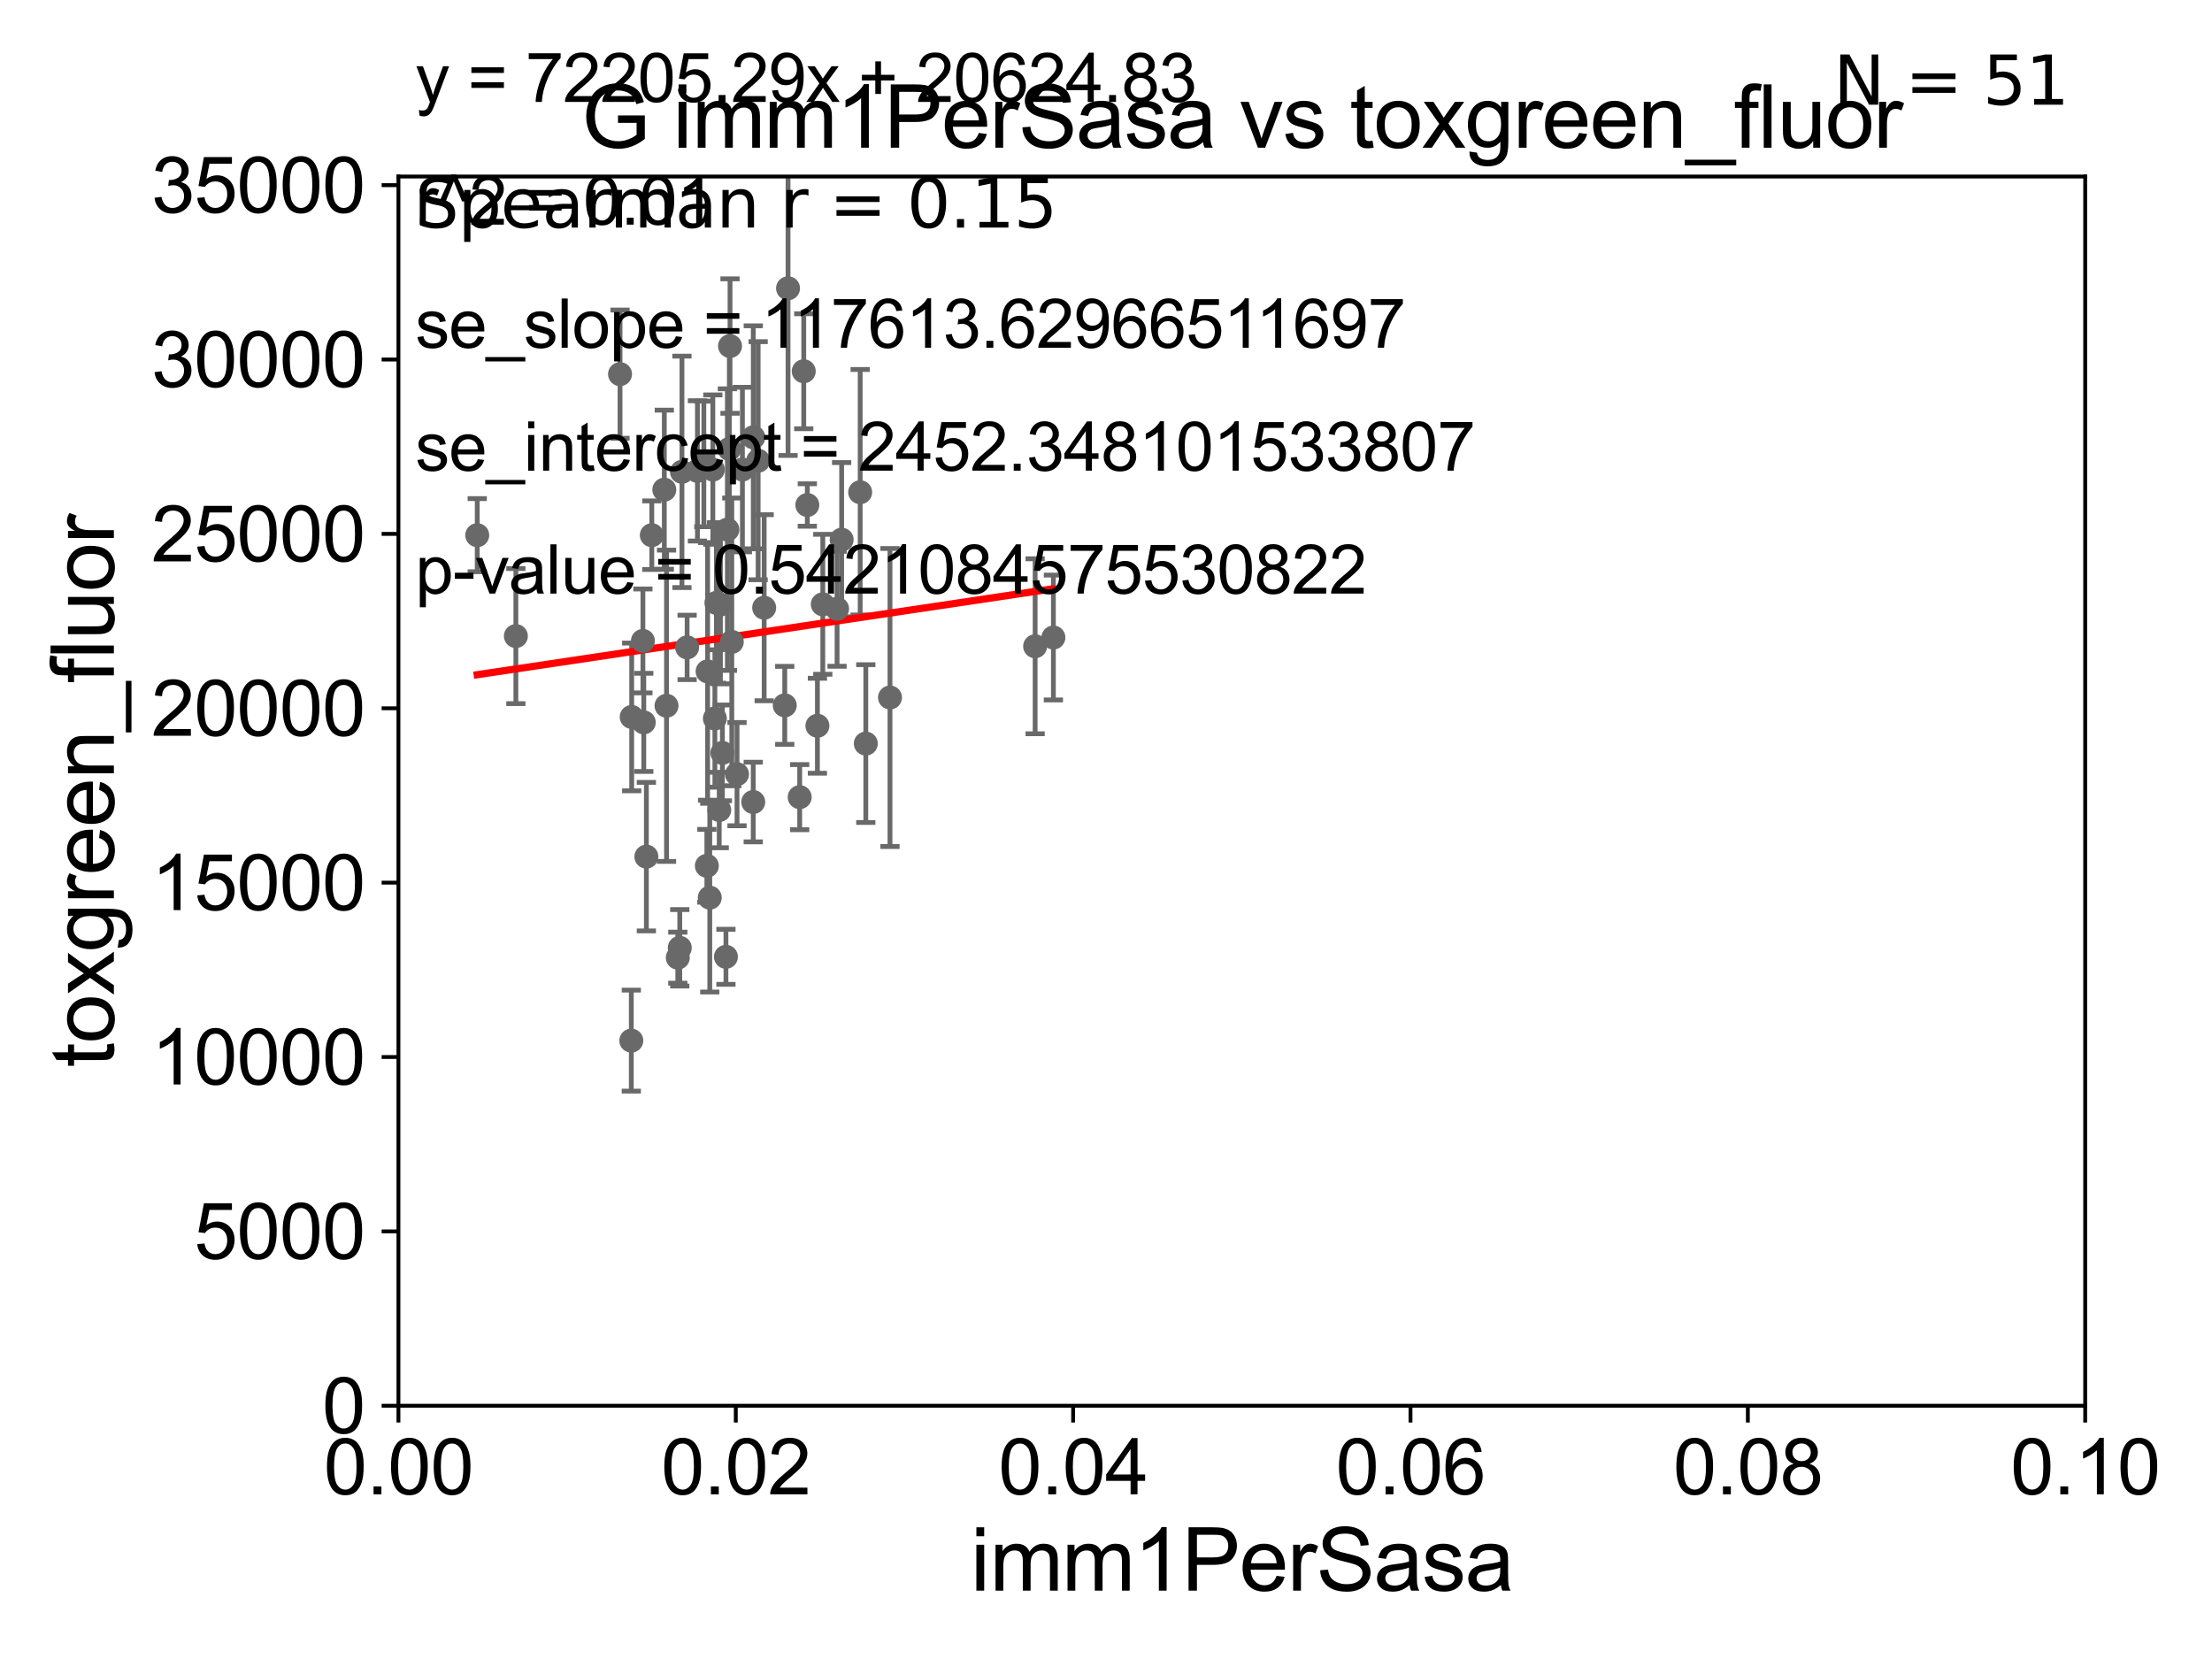<?xml version="1.0" encoding="utf-8" standalone="no"?>
<!DOCTYPE svg PUBLIC "-//W3C//DTD SVG 1.1//EN"
  "http://www.w3.org/Graphics/SVG/1.1/DTD/svg11.dtd">
<svg xmlns:xlink="http://www.w3.org/1999/xlink" width="460.8pt" height="345.6pt" viewBox="0 0 460.8 345.6" xmlns="http://www.w3.org/2000/svg" version="1.1">
 <defs>
  <style type="text/css">*{stroke-linejoin: round; stroke-linecap: butt}</style>
 </defs>
 <g id="figure_1">
  <g id="patch_1">
   <path d="M 0 345.6 
L 460.8 345.6 
L 460.8 0 
L 0 0 
z
" style="fill: #ffffff"/>
  </g>
  <g id="axes_1">
   <g id="patch_2">
    <path d="M 83 292.84 
L 434.385 292.84 
L 434.385 36.775 
L 83 36.775 
z
" style="fill: #ffffff"/>
   </g>
   <g id="PathCollection_1">
    <defs>
     <path id="m73d4da6bd5" d="M 0 1.118 
C 0.297 1.118 0.581 1 0.791 0.791 
C 1 0.581 1.118 0.297 1.118 0 
C 1.118 -0.297 1 -0.581 0.791 -0.791 
C 0.581 -1 0.297 -1.118 0 -1.118 
C -0.297 -1.118 -0.581 -1 -0.791 -0.791 
C -1 -0.581 -1.118 -0.297 -1.118 0 
C -1.118 0.297 -1 0.581 -0.791 0.791 
C -0.581 1 -0.297 1.118 0 1.118 
z
" style="stroke: #696969"/>
    </defs>
    <g clip-path="url(#pa6d5794486)">
     <use xlink:href="#m73d4da6bd5" x="99.416" y="111.488" style="fill: #696969; stroke: #696969"/>
     <use xlink:href="#m73d4da6bd5" x="167.437" y="77.339" style="fill: #696969; stroke: #696969"/>
     <use xlink:href="#m73d4da6bd5" x="134.111" y="150.485" style="fill: #696969; stroke: #696969"/>
     <use xlink:href="#m73d4da6bd5" x="156.913" y="167.075" style="fill: #696969; stroke: #696969"/>
     <use xlink:href="#m73d4da6bd5" x="151.225" y="199.322" style="fill: #696969; stroke: #696969"/>
     <use xlink:href="#m73d4da6bd5" x="156.924" y="91.102" style="fill: #696969; stroke: #696969"/>
     <use xlink:href="#m73d4da6bd5" x="215.638" y="134.63" style="fill: #696969; stroke: #696969"/>
     <use xlink:href="#m73d4da6bd5" x="153.535" y="161.27" style="fill: #696969; stroke: #696969"/>
     <use xlink:href="#m73d4da6bd5" x="143.138" y="134.865" style="fill: #696969; stroke: #696969"/>
     <use xlink:href="#m73d4da6bd5" x="219.441" y="132.803" style="fill: #696969; stroke: #696969"/>
     <use xlink:href="#m73d4da6bd5" x="133.93" y="133.517" style="fill: #696969; stroke: #696969"/>
     <use xlink:href="#m73d4da6bd5" x="171.404" y="125.886" style="fill: #696969; stroke: #696969"/>
     <use xlink:href="#m73d4da6bd5" x="166.591" y="166.06" style="fill: #696969; stroke: #696969"/>
     <use xlink:href="#m73d4da6bd5" x="185.401" y="145.302" style="fill: #696969; stroke: #696969"/>
     <use xlink:href="#m73d4da6bd5" x="138.849" y="147.023" style="fill: #696969; stroke: #696969"/>
     <use xlink:href="#m73d4da6bd5" x="170.281" y="151.189" style="fill: #696969; stroke: #696969"/>
     <use xlink:href="#m73d4da6bd5" x="134.651" y="178.452" style="fill: #696969; stroke: #696969"/>
     <use xlink:href="#m73d4da6bd5" x="147.25" y="180.365" style="fill: #696969; stroke: #696969"/>
     <use xlink:href="#m73d4da6bd5" x="159.19" y="126.6" style="fill: #696969; stroke: #696969"/>
     <use xlink:href="#m73d4da6bd5" x="131.513" y="216.78" style="fill: #696969; stroke: #696969"/>
     <use xlink:href="#m73d4da6bd5" x="131.593" y="149.352" style="fill: #696969; stroke: #696969"/>
     <use xlink:href="#m73d4da6bd5" x="138.388" y="102.009" style="fill: #696969; stroke: #696969"/>
     <use xlink:href="#m73d4da6bd5" x="149.244" y="125.59" style="fill: #696969; stroke: #696969"/>
     <use xlink:href="#m73d4da6bd5" x="147.859" y="186.998" style="fill: #696969; stroke: #696969"/>
     <use xlink:href="#m73d4da6bd5" x="168.18" y="105.2" style="fill: #696969; stroke: #696969"/>
     <use xlink:href="#m73d4da6bd5" x="141.609" y="197.448" style="fill: #696969; stroke: #696969"/>
     <use xlink:href="#m73d4da6bd5" x="146.624" y="96.642" style="fill: #696969; stroke: #696969"/>
     <use xlink:href="#m73d4da6bd5" x="142.064" y="98.294" style="fill: #696969; stroke: #696969"/>
     <use xlink:href="#m73d4da6bd5" x="107.466" y="132.506" style="fill: #696969; stroke: #696969"/>
     <use xlink:href="#m73d4da6bd5" x="151.937" y="93.526" style="fill: #696969; stroke: #696969"/>
     <use xlink:href="#m73d4da6bd5" x="135.785" y="111.489" style="fill: #696969; stroke: #696969"/>
     <use xlink:href="#m73d4da6bd5" x="174.378" y="126.822" style="fill: #696969; stroke: #696969"/>
     <use xlink:href="#m73d4da6bd5" x="129.164" y="77.939" style="fill: #696969; stroke: #696969"/>
     <use xlink:href="#m73d4da6bd5" x="145.289" y="98.095" style="fill: #696969; stroke: #696969"/>
     <use xlink:href="#m73d4da6bd5" x="152.077" y="72.091" style="fill: #696969; stroke: #696969"/>
     <use xlink:href="#m73d4da6bd5" x="180.362" y="154.9" style="fill: #696969; stroke: #696969"/>
     <use xlink:href="#m73d4da6bd5" x="163.478" y="146.936" style="fill: #696969; stroke: #696969"/>
     <use xlink:href="#m73d4da6bd5" x="157.935" y="95.974" style="fill: #696969; stroke: #696969"/>
     <use xlink:href="#m73d4da6bd5" x="147.407" y="139.863" style="fill: #696969; stroke: #696969"/>
     <use xlink:href="#m73d4da6bd5" x="154.658" y="97.813" style="fill: #696969; stroke: #696969"/>
     <use xlink:href="#m73d4da6bd5" x="150.485" y="156.841" style="fill: #696969; stroke: #696969"/>
     <use xlink:href="#m73d4da6bd5" x="148.922" y="149.673" style="fill: #696969; stroke: #696969"/>
     <use xlink:href="#m73d4da6bd5" x="141.198" y="199.497" style="fill: #696969; stroke: #696969"/>
     <use xlink:href="#m73d4da6bd5" x="164.164" y="60.054" style="fill: #696969; stroke: #696969"/>
     <use xlink:href="#m73d4da6bd5" x="152.446" y="133.718" style="fill: #696969; stroke: #696969"/>
     <use xlink:href="#m73d4da6bd5" x="151.53" y="110.328" style="fill: #696969; stroke: #696969"/>
     <use xlink:href="#m73d4da6bd5" x="149.828" y="168.741" style="fill: #696969; stroke: #696969"/>
     <use xlink:href="#m73d4da6bd5" x="175.33" y="112.428" style="fill: #696969; stroke: #696969"/>
     <use xlink:href="#m73d4da6bd5" x="150.078" y="125.939" style="fill: #696969; stroke: #696969"/>
     <use xlink:href="#m73d4da6bd5" x="179.19" y="102.541" style="fill: #696969; stroke: #696969"/>
     <use xlink:href="#m73d4da6bd5" x="148.497" y="97.821" style="fill: #696969; stroke: #696969"/>
    </g>
   </g>
   <g id="matplotlib.axis_1">
    <g id="xtick_1">
     <g id="line2d_1">
      <defs>
       <path id="mb1831b4768" d="M 0 0 
L 0 3.5 
" style="stroke: #000000; stroke-width: 0.8"/>
      </defs>
      <g>
       <use xlink:href="#mb1831b4768" x="83" y="292.84" style="stroke: #000000; stroke-width: 0.8"/>
      </g>
     </g>
     <g id="text_1">
      <!-- 0.00 -->
      <g transform="translate(67.431 311.293)scale(0.16 -0.16)">
       <defs>
        <path id="ArialMT-30" d="M 266 2259 
Q 266 3072 433 3567 
Q 600 4063 929 4331 
Q 1259 4600 1759 4600 
Q 2128 4600 2406 4451 
Q 2684 4303 2865 4023 
Q 3047 3744 3150 3342 
Q 3253 2941 3253 2259 
Q 3253 1453 3087 958 
Q 2922 463 2592 192 
Q 2263 -78 1759 -78 
Q 1097 -78 719 397 
Q 266 969 266 2259 
z
M 844 2259 
Q 844 1131 1108 757 
Q 1372 384 1759 384 
Q 2147 384 2411 759 
Q 2675 1134 2675 2259 
Q 2675 3391 2411 3762 
Q 2147 4134 1753 4134 
Q 1366 4134 1134 3806 
Q 844 3388 844 2259 
z
" transform="scale(0.016)"/>
        <path id="ArialMT-2e" d="M 581 0 
L 581 641 
L 1222 641 
L 1222 0 
L 581 0 
z
" transform="scale(0.016)"/>
       </defs>
       <use xlink:href="#ArialMT-30"/>
       <use xlink:href="#ArialMT-2e" x="55.615"/>
       <use xlink:href="#ArialMT-30" x="83.398"/>
       <use xlink:href="#ArialMT-30" x="139.014"/>
      </g>
     </g>
    </g>
    <g id="xtick_2">
     <g id="line2d_2">
      <g>
       <use xlink:href="#mb1831b4768" x="153.277" y="292.84" style="stroke: #000000; stroke-width: 0.8"/>
      </g>
     </g>
     <g id="text_2">
      <!-- 0.02 -->
      <g transform="translate(137.708 311.293)scale(0.16 -0.16)">
       <defs>
        <path id="ArialMT-32" d="M 3222 541 
L 3222 0 
L 194 0 
Q 188 203 259 391 
Q 375 700 629 1000 
Q 884 1300 1366 1694 
Q 2113 2306 2375 2664 
Q 2638 3022 2638 3341 
Q 2638 3675 2398 3904 
Q 2159 4134 1775 4134 
Q 1369 4134 1125 3890 
Q 881 3647 878 3216 
L 300 3275 
Q 359 3922 746 4261 
Q 1134 4600 1788 4600 
Q 2447 4600 2831 4234 
Q 3216 3869 3216 3328 
Q 3216 3053 3103 2787 
Q 2991 2522 2730 2228 
Q 2469 1934 1863 1422 
Q 1356 997 1212 845 
Q 1069 694 975 541 
L 3222 541 
z
" transform="scale(0.016)"/>
       </defs>
       <use xlink:href="#ArialMT-30"/>
       <use xlink:href="#ArialMT-2e" x="55.615"/>
       <use xlink:href="#ArialMT-30" x="83.398"/>
       <use xlink:href="#ArialMT-32" x="139.014"/>
      </g>
     </g>
    </g>
    <g id="xtick_3">
     <g id="line2d_3">
      <g>
       <use xlink:href="#mb1831b4768" x="223.554" y="292.84" style="stroke: #000000; stroke-width: 0.8"/>
      </g>
     </g>
     <g id="text_3">
      <!-- 0.04 -->
      <g transform="translate(207.985 311.293)scale(0.16 -0.16)">
       <defs>
        <path id="ArialMT-34" d="M 2069 0 
L 2069 1097 
L 81 1097 
L 81 1613 
L 2172 4581 
L 2631 4581 
L 2631 1613 
L 3250 1613 
L 3250 1097 
L 2631 1097 
L 2631 0 
L 2069 0 
z
M 2069 1613 
L 2069 3678 
L 634 1613 
L 2069 1613 
z
" transform="scale(0.016)"/>
       </defs>
       <use xlink:href="#ArialMT-30"/>
       <use xlink:href="#ArialMT-2e" x="55.615"/>
       <use xlink:href="#ArialMT-30" x="83.398"/>
       <use xlink:href="#ArialMT-34" x="139.014"/>
      </g>
     </g>
    </g>
    <g id="xtick_4">
     <g id="line2d_4">
      <g>
       <use xlink:href="#mb1831b4768" x="293.831" y="292.84" style="stroke: #000000; stroke-width: 0.8"/>
      </g>
     </g>
     <g id="text_4">
      <!-- 0.06 -->
      <g transform="translate(278.262 311.293)scale(0.16 -0.16)">
       <defs>
        <path id="ArialMT-36" d="M 3184 3459 
L 2625 3416 
Q 2550 3747 2413 3897 
Q 2184 4138 1850 4138 
Q 1581 4138 1378 3988 
Q 1113 3794 959 3422 
Q 806 3050 800 2363 
Q 1003 2672 1297 2822 
Q 1591 2972 1913 2972 
Q 2475 2972 2870 2558 
Q 3266 2144 3266 1488 
Q 3266 1056 3080 686 
Q 2894 316 2569 119 
Q 2244 -78 1831 -78 
Q 1128 -78 684 439 
Q 241 956 241 2144 
Q 241 3472 731 4075 
Q 1159 4600 1884 4600 
Q 2425 4600 2770 4297 
Q 3116 3994 3184 3459 
z
M 888 1484 
Q 888 1194 1011 928 
Q 1134 663 1356 523 
Q 1578 384 1822 384 
Q 2178 384 2434 671 
Q 2691 959 2691 1453 
Q 2691 1928 2437 2201 
Q 2184 2475 1800 2475 
Q 1419 2475 1153 2201 
Q 888 1928 888 1484 
z
" transform="scale(0.016)"/>
       </defs>
       <use xlink:href="#ArialMT-30"/>
       <use xlink:href="#ArialMT-2e" x="55.615"/>
       <use xlink:href="#ArialMT-30" x="83.398"/>
       <use xlink:href="#ArialMT-36" x="139.014"/>
      </g>
     </g>
    </g>
    <g id="xtick_5">
     <g id="line2d_5">
      <g>
       <use xlink:href="#mb1831b4768" x="364.108" y="292.84" style="stroke: #000000; stroke-width: 0.8"/>
      </g>
     </g>
     <g id="text_5">
      <!-- 0.08 -->
      <g transform="translate(348.539 311.293)scale(0.16 -0.16)">
       <defs>
        <path id="ArialMT-38" d="M 1131 2484 
Q 781 2613 612 2850 
Q 444 3088 444 3419 
Q 444 3919 803 4259 
Q 1163 4600 1759 4600 
Q 2359 4600 2725 4251 
Q 3091 3903 3091 3403 
Q 3091 3084 2923 2848 
Q 2756 2613 2416 2484 
Q 2838 2347 3058 2040 
Q 3278 1734 3278 1309 
Q 3278 722 2862 322 
Q 2447 -78 1769 -78 
Q 1091 -78 675 323 
Q 259 725 259 1325 
Q 259 1772 486 2073 
Q 713 2375 1131 2484 
z
M 1019 3438 
Q 1019 3113 1228 2906 
Q 1438 2700 1772 2700 
Q 2097 2700 2305 2904 
Q 2513 3109 2513 3406 
Q 2513 3716 2298 3927 
Q 2084 4138 1766 4138 
Q 1444 4138 1231 3931 
Q 1019 3725 1019 3438 
z
M 838 1322 
Q 838 1081 952 856 
Q 1066 631 1291 507 
Q 1516 384 1775 384 
Q 2178 384 2440 643 
Q 2703 903 2703 1303 
Q 2703 1709 2433 1975 
Q 2163 2241 1756 2241 
Q 1359 2241 1098 1978 
Q 838 1716 838 1322 
z
" transform="scale(0.016)"/>
       </defs>
       <use xlink:href="#ArialMT-30"/>
       <use xlink:href="#ArialMT-2e" x="55.615"/>
       <use xlink:href="#ArialMT-30" x="83.398"/>
       <use xlink:href="#ArialMT-38" x="139.014"/>
      </g>
     </g>
    </g>
    <g id="xtick_6">
     <g id="line2d_6">
      <g>
       <use xlink:href="#mb1831b4768" x="434.385" y="292.84" style="stroke: #000000; stroke-width: 0.8"/>
      </g>
     </g>
     <g id="text_6">
      <!-- 0.10 -->
      <g transform="translate(418.816 311.293)scale(0.16 -0.16)">
       <defs>
        <path id="ArialMT-31" d="M 2384 0 
L 1822 0 
L 1822 3584 
Q 1619 3391 1289 3197 
Q 959 3003 697 2906 
L 697 3450 
Q 1169 3672 1522 3987 
Q 1875 4303 2022 4600 
L 2384 4600 
L 2384 0 
z
" transform="scale(0.016)"/>
       </defs>
       <use xlink:href="#ArialMT-30"/>
       <use xlink:href="#ArialMT-2e" x="55.615"/>
       <use xlink:href="#ArialMT-31" x="83.398"/>
       <use xlink:href="#ArialMT-30" x="139.014"/>
      </g>
     </g>
    </g>
    <g id="text_7">
     <!-- imm1PerSasa -->
     <g transform="translate(202.177 331.357)scale(0.18 -0.18)">
      <defs>
       <path id="ArialMT-69" d="M 425 3934 
L 425 4581 
L 988 4581 
L 988 3934 
L 425 3934 
z
M 425 0 
L 425 3319 
L 988 3319 
L 988 0 
L 425 0 
z
" transform="scale(0.016)"/>
       <path id="ArialMT-6d" d="M 422 0 
L 422 3319 
L 925 3319 
L 925 2853 
Q 1081 3097 1340 3245 
Q 1600 3394 1931 3394 
Q 2300 3394 2536 3241 
Q 2772 3088 2869 2813 
Q 3263 3394 3894 3394 
Q 4388 3394 4653 3120 
Q 4919 2847 4919 2278 
L 4919 0 
L 4359 0 
L 4359 2091 
Q 4359 2428 4304 2576 
Q 4250 2725 4106 2815 
Q 3963 2906 3769 2906 
Q 3419 2906 3187 2673 
Q 2956 2441 2956 1928 
L 2956 0 
L 2394 0 
L 2394 2156 
Q 2394 2531 2256 2718 
Q 2119 2906 1806 2906 
Q 1569 2906 1367 2781 
Q 1166 2656 1075 2415 
Q 984 2175 984 1722 
L 984 0 
L 422 0 
z
" transform="scale(0.016)"/>
       <path id="ArialMT-50" d="M 494 0 
L 494 4581 
L 2222 4581 
Q 2678 4581 2919 4538 
Q 3256 4481 3484 4323 
Q 3713 4166 3852 3881 
Q 3991 3597 3991 3256 
Q 3991 2672 3619 2267 
Q 3247 1863 2275 1863 
L 1100 1863 
L 1100 0 
L 494 0 
z
M 1100 2403 
L 2284 2403 
Q 2872 2403 3119 2622 
Q 3366 2841 3366 3238 
Q 3366 3525 3220 3729 
Q 3075 3934 2838 4000 
Q 2684 4041 2272 4041 
L 1100 4041 
L 1100 2403 
z
" transform="scale(0.016)"/>
       <path id="ArialMT-65" d="M 2694 1069 
L 3275 997 
Q 3138 488 2766 206 
Q 2394 -75 1816 -75 
Q 1088 -75 661 373 
Q 234 822 234 1631 
Q 234 2469 665 2931 
Q 1097 3394 1784 3394 
Q 2450 3394 2872 2941 
Q 3294 2488 3294 1666 
Q 3294 1616 3291 1516 
L 816 1516 
Q 847 969 1125 678 
Q 1403 388 1819 388 
Q 2128 388 2347 550 
Q 2566 713 2694 1069 
z
M 847 1978 
L 2700 1978 
Q 2663 2397 2488 2606 
Q 2219 2931 1791 2931 
Q 1403 2931 1139 2672 
Q 875 2413 847 1978 
z
" transform="scale(0.016)"/>
       <path id="ArialMT-72" d="M 416 0 
L 416 3319 
L 922 3319 
L 922 2816 
Q 1116 3169 1280 3281 
Q 1444 3394 1641 3394 
Q 1925 3394 2219 3213 
L 2025 2691 
Q 1819 2813 1613 2813 
Q 1428 2813 1281 2702 
Q 1134 2591 1072 2394 
Q 978 2094 978 1738 
L 978 0 
L 416 0 
z
" transform="scale(0.016)"/>
       <path id="ArialMT-53" d="M 288 1472 
L 859 1522 
Q 900 1178 1048 958 
Q 1197 738 1509 602 
Q 1822 466 2213 466 
Q 2559 466 2825 569 
Q 3091 672 3220 851 
Q 3350 1031 3350 1244 
Q 3350 1459 3225 1620 
Q 3100 1781 2813 1891 
Q 2628 1963 1997 2114 
Q 1366 2266 1113 2400 
Q 784 2572 623 2826 
Q 463 3081 463 3397 
Q 463 3744 659 4045 
Q 856 4347 1234 4503 
Q 1613 4659 2075 4659 
Q 2584 4659 2973 4495 
Q 3363 4331 3572 4012 
Q 3781 3694 3797 3291 
L 3216 3247 
Q 3169 3681 2898 3903 
Q 2628 4125 2100 4125 
Q 1550 4125 1298 3923 
Q 1047 3722 1047 3438 
Q 1047 3191 1225 3031 
Q 1400 2872 2139 2705 
Q 2878 2538 3153 2413 
Q 3553 2228 3743 1945 
Q 3934 1663 3934 1294 
Q 3934 928 3725 604 
Q 3516 281 3123 101 
Q 2731 -78 2241 -78 
Q 1619 -78 1198 103 
Q 778 284 539 648 
Q 300 1013 288 1472 
z
" transform="scale(0.016)"/>
       <path id="ArialMT-61" d="M 2588 409 
Q 2275 144 1986 34 
Q 1697 -75 1366 -75 
Q 819 -75 525 192 
Q 231 459 231 875 
Q 231 1119 342 1320 
Q 453 1522 633 1644 
Q 813 1766 1038 1828 
Q 1203 1872 1538 1913 
Q 2219 1994 2541 2106 
Q 2544 2222 2544 2253 
Q 2544 2597 2384 2738 
Q 2169 2928 1744 2928 
Q 1347 2928 1158 2789 
Q 969 2650 878 2297 
L 328 2372 
Q 403 2725 575 2942 
Q 747 3159 1072 3276 
Q 1397 3394 1825 3394 
Q 2250 3394 2515 3294 
Q 2781 3194 2906 3042 
Q 3031 2891 3081 2659 
Q 3109 2516 3109 2141 
L 3109 1391 
Q 3109 606 3145 398 
Q 3181 191 3288 0 
L 2700 0 
Q 2613 175 2588 409 
z
M 2541 1666 
Q 2234 1541 1622 1453 
Q 1275 1403 1131 1340 
Q 988 1278 909 1158 
Q 831 1038 831 891 
Q 831 666 1001 516 
Q 1172 366 1500 366 
Q 1825 366 2078 508 
Q 2331 650 2450 897 
Q 2541 1088 2541 1459 
L 2541 1666 
z
" transform="scale(0.016)"/>
       <path id="ArialMT-73" d="M 197 991 
L 753 1078 
Q 800 744 1014 566 
Q 1228 388 1613 388 
Q 2000 388 2187 545 
Q 2375 703 2375 916 
Q 2375 1106 2209 1216 
Q 2094 1291 1634 1406 
Q 1016 1563 777 1677 
Q 538 1791 414 1992 
Q 291 2194 291 2438 
Q 291 2659 392 2848 
Q 494 3038 669 3163 
Q 800 3259 1026 3326 
Q 1253 3394 1513 3394 
Q 1903 3394 2198 3281 
Q 2494 3169 2634 2976 
Q 2775 2784 2828 2463 
L 2278 2388 
Q 2241 2644 2061 2787 
Q 1881 2931 1553 2931 
Q 1166 2931 1000 2803 
Q 834 2675 834 2503 
Q 834 2394 903 2306 
Q 972 2216 1119 2156 
Q 1203 2125 1616 2013 
Q 2213 1853 2448 1751 
Q 2684 1650 2818 1456 
Q 2953 1263 2953 975 
Q 2953 694 2789 445 
Q 2625 197 2315 61 
Q 2006 -75 1616 -75 
Q 969 -75 630 194 
Q 291 463 197 991 
z
" transform="scale(0.016)"/>
      </defs>
      <use xlink:href="#ArialMT-69"/>
      <use xlink:href="#ArialMT-6d" x="22.217"/>
      <use xlink:href="#ArialMT-6d" x="105.518"/>
      <use xlink:href="#ArialMT-31" x="188.818"/>
      <use xlink:href="#ArialMT-50" x="244.434"/>
      <use xlink:href="#ArialMT-65" x="311.133"/>
      <use xlink:href="#ArialMT-72" x="366.748"/>
      <use xlink:href="#ArialMT-53" x="400.049"/>
      <use xlink:href="#ArialMT-61" x="466.748"/>
      <use xlink:href="#ArialMT-73" x="522.363"/>
      <use xlink:href="#ArialMT-61" x="572.363"/>
     </g>
    </g>
   </g>
   <g id="matplotlib.axis_2">
    <g id="ytick_1">
     <g id="line2d_7">
      <defs>
       <path id="m50ef35fe5f" d="M 0 0 
L -3.5 0 
" style="stroke: #000000; stroke-width: 0.8"/>
      </defs>
      <g>
       <use xlink:href="#m50ef35fe5f" x="83" y="292.84" style="stroke: #000000; stroke-width: 0.8"/>
      </g>
     </g>
     <g id="text_8">
      <!-- 0 -->
      <g transform="translate(67.103 298.566)scale(0.16 -0.16)">
       <use xlink:href="#ArialMT-30"/>
      </g>
     </g>
    </g>
    <g id="ytick_2">
     <g id="line2d_8">
      <g>
       <use xlink:href="#m50ef35fe5f" x="83" y="256.516" style="stroke: #000000; stroke-width: 0.8"/>
      </g>
     </g>
     <g id="text_9">
      <!-- 5000 -->
      <g transform="translate(40.41 262.242)scale(0.16 -0.16)">
       <defs>
        <path id="ArialMT-35" d="M 266 1200 
L 856 1250 
Q 922 819 1161 601 
Q 1400 384 1738 384 
Q 2144 384 2425 690 
Q 2706 997 2706 1503 
Q 2706 1984 2436 2262 
Q 2166 2541 1728 2541 
Q 1456 2541 1237 2417 
Q 1019 2294 894 2097 
L 366 2166 
L 809 4519 
L 3088 4519 
L 3088 3981 
L 1259 3981 
L 1013 2750 
Q 1425 3038 1878 3038 
Q 2478 3038 2890 2622 
Q 3303 2206 3303 1553 
Q 3303 931 2941 478 
Q 2500 -78 1738 -78 
Q 1113 -78 717 272 
Q 322 622 266 1200 
z
" transform="scale(0.016)"/>
       </defs>
       <use xlink:href="#ArialMT-35"/>
       <use xlink:href="#ArialMT-30" x="55.615"/>
       <use xlink:href="#ArialMT-30" x="111.23"/>
       <use xlink:href="#ArialMT-30" x="166.846"/>
      </g>
     </g>
    </g>
    <g id="ytick_3">
     <g id="line2d_9">
      <g>
       <use xlink:href="#m50ef35fe5f" x="83" y="220.192" style="stroke: #000000; stroke-width: 0.8"/>
      </g>
     </g>
     <g id="text_10">
      <!-- 10000 -->
      <g transform="translate(31.512 225.918)scale(0.16 -0.16)">
       <use xlink:href="#ArialMT-31"/>
       <use xlink:href="#ArialMT-30" x="55.615"/>
       <use xlink:href="#ArialMT-30" x="111.23"/>
       <use xlink:href="#ArialMT-30" x="166.846"/>
       <use xlink:href="#ArialMT-30" x="222.461"/>
      </g>
     </g>
    </g>
    <g id="ytick_4">
     <g id="line2d_10">
      <g>
       <use xlink:href="#m50ef35fe5f" x="83" y="183.867" style="stroke: #000000; stroke-width: 0.8"/>
      </g>
     </g>
     <g id="text_11">
      <!-- 15000 -->
      <g transform="translate(31.512 189.594)scale(0.16 -0.16)">
       <use xlink:href="#ArialMT-31"/>
       <use xlink:href="#ArialMT-35" x="55.615"/>
       <use xlink:href="#ArialMT-30" x="111.23"/>
       <use xlink:href="#ArialMT-30" x="166.846"/>
       <use xlink:href="#ArialMT-30" x="222.461"/>
      </g>
     </g>
    </g>
    <g id="ytick_5">
     <g id="line2d_11">
      <g>
       <use xlink:href="#m50ef35fe5f" x="83" y="147.543" style="stroke: #000000; stroke-width: 0.8"/>
      </g>
     </g>
     <g id="text_12">
      <!-- 20000 -->
      <g transform="translate(31.512 153.27)scale(0.16 -0.16)">
       <use xlink:href="#ArialMT-32"/>
       <use xlink:href="#ArialMT-30" x="55.615"/>
       <use xlink:href="#ArialMT-30" x="111.23"/>
       <use xlink:href="#ArialMT-30" x="166.846"/>
       <use xlink:href="#ArialMT-30" x="222.461"/>
      </g>
     </g>
    </g>
    <g id="ytick_6">
     <g id="line2d_12">
      <g>
       <use xlink:href="#m50ef35fe5f" x="83" y="111.219" style="stroke: #000000; stroke-width: 0.8"/>
      </g>
     </g>
     <g id="text_13">
      <!-- 25000 -->
      <g transform="translate(31.512 116.945)scale(0.16 -0.16)">
       <use xlink:href="#ArialMT-32"/>
       <use xlink:href="#ArialMT-35" x="55.615"/>
       <use xlink:href="#ArialMT-30" x="111.23"/>
       <use xlink:href="#ArialMT-30" x="166.846"/>
       <use xlink:href="#ArialMT-30" x="222.461"/>
      </g>
     </g>
    </g>
    <g id="ytick_7">
     <g id="line2d_13">
      <g>
       <use xlink:href="#m50ef35fe5f" x="83" y="74.895" style="stroke: #000000; stroke-width: 0.8"/>
      </g>
     </g>
     <g id="text_14">
      <!-- 30000 -->
      <g transform="translate(31.512 80.621)scale(0.16 -0.16)">
       <defs>
        <path id="ArialMT-33" d="M 269 1209 
L 831 1284 
Q 928 806 1161 595 
Q 1394 384 1728 384 
Q 2125 384 2398 659 
Q 2672 934 2672 1341 
Q 2672 1728 2419 1979 
Q 2166 2231 1775 2231 
Q 1616 2231 1378 2169 
L 1441 2663 
Q 1497 2656 1531 2656 
Q 1891 2656 2178 2843 
Q 2466 3031 2466 3422 
Q 2466 3731 2256 3934 
Q 2047 4138 1716 4138 
Q 1388 4138 1169 3931 
Q 950 3725 888 3313 
L 325 3413 
Q 428 3978 793 4289 
Q 1159 4600 1703 4600 
Q 2078 4600 2393 4439 
Q 2709 4278 2876 4000 
Q 3044 3722 3044 3409 
Q 3044 3113 2884 2869 
Q 2725 2625 2413 2481 
Q 2819 2388 3044 2092 
Q 3269 1797 3269 1353 
Q 3269 753 2831 336 
Q 2394 -81 1725 -81 
Q 1122 -81 723 278 
Q 325 638 269 1209 
z
" transform="scale(0.016)"/>
       </defs>
       <use xlink:href="#ArialMT-33"/>
       <use xlink:href="#ArialMT-30" x="55.615"/>
       <use xlink:href="#ArialMT-30" x="111.23"/>
       <use xlink:href="#ArialMT-30" x="166.846"/>
       <use xlink:href="#ArialMT-30" x="222.461"/>
      </g>
     </g>
    </g>
    <g id="ytick_8">
     <g id="line2d_14">
      <g>
       <use xlink:href="#m50ef35fe5f" x="83" y="38.571" style="stroke: #000000; stroke-width: 0.8"/>
      </g>
     </g>
     <g id="text_15">
      <!-- 35000 -->
      <g transform="translate(31.512 44.297)scale(0.16 -0.16)">
       <use xlink:href="#ArialMT-33"/>
       <use xlink:href="#ArialMT-35" x="55.615"/>
       <use xlink:href="#ArialMT-30" x="111.23"/>
       <use xlink:href="#ArialMT-30" x="166.846"/>
       <use xlink:href="#ArialMT-30" x="222.461"/>
      </g>
     </g>
    </g>
    <g id="text_16">
     <!-- toxgreen_fluor -->
     <g transform="translate(23.724 222.34)rotate(-90)scale(0.18 -0.18)">
      <defs>
       <path id="ArialMT-74" d="M 1650 503 
L 1731 6 
Q 1494 -44 1306 -44 
Q 1000 -44 831 53 
Q 663 150 594 308 
Q 525 466 525 972 
L 525 2881 
L 113 2881 
L 113 3319 
L 525 3319 
L 525 4141 
L 1084 4478 
L 1084 3319 
L 1650 3319 
L 1650 2881 
L 1084 2881 
L 1084 941 
Q 1084 700 1114 631 
Q 1144 563 1211 522 
Q 1278 481 1403 481 
Q 1497 481 1650 503 
z
" transform="scale(0.016)"/>
       <path id="ArialMT-6f" d="M 213 1659 
Q 213 2581 725 3025 
Q 1153 3394 1769 3394 
Q 2453 3394 2887 2945 
Q 3322 2497 3322 1706 
Q 3322 1066 3130 698 
Q 2938 331 2570 128 
Q 2203 -75 1769 -75 
Q 1072 -75 642 372 
Q 213 819 213 1659 
z
M 791 1659 
Q 791 1022 1069 705 
Q 1347 388 1769 388 
Q 2188 388 2466 706 
Q 2744 1025 2744 1678 
Q 2744 2294 2464 2611 
Q 2184 2928 1769 2928 
Q 1347 2928 1069 2612 
Q 791 2297 791 1659 
z
" transform="scale(0.016)"/>
       <path id="ArialMT-78" d="M 47 0 
L 1259 1725 
L 138 3319 
L 841 3319 
L 1350 2541 
Q 1494 2319 1581 2169 
Q 1719 2375 1834 2534 
L 2394 3319 
L 3066 3319 
L 1919 1756 
L 3153 0 
L 2463 0 
L 1781 1031 
L 1600 1309 
L 728 0 
L 47 0 
z
" transform="scale(0.016)"/>
       <path id="ArialMT-67" d="M 319 -275 
L 866 -356 
Q 900 -609 1056 -725 
Q 1266 -881 1628 -881 
Q 2019 -881 2231 -725 
Q 2444 -569 2519 -288 
Q 2563 -116 2559 434 
Q 2191 0 1641 0 
Q 956 0 581 494 
Q 206 988 206 1678 
Q 206 2153 378 2554 
Q 550 2956 876 3175 
Q 1203 3394 1644 3394 
Q 2231 3394 2613 2919 
L 2613 3319 
L 3131 3319 
L 3131 450 
Q 3131 -325 2973 -648 
Q 2816 -972 2473 -1159 
Q 2131 -1347 1631 -1347 
Q 1038 -1347 672 -1080 
Q 306 -813 319 -275 
z
M 784 1719 
Q 784 1066 1043 766 
Q 1303 466 1694 466 
Q 2081 466 2343 764 
Q 2606 1063 2606 1700 
Q 2606 2309 2336 2618 
Q 2066 2928 1684 2928 
Q 1309 2928 1046 2623 
Q 784 2319 784 1719 
z
" transform="scale(0.016)"/>
       <path id="ArialMT-6e" d="M 422 0 
L 422 3319 
L 928 3319 
L 928 2847 
Q 1294 3394 1984 3394 
Q 2284 3394 2536 3286 
Q 2788 3178 2913 3003 
Q 3038 2828 3088 2588 
Q 3119 2431 3119 2041 
L 3119 0 
L 2556 0 
L 2556 2019 
Q 2556 2363 2490 2533 
Q 2425 2703 2258 2804 
Q 2091 2906 1866 2906 
Q 1506 2906 1245 2678 
Q 984 2450 984 1813 
L 984 0 
L 422 0 
z
" transform="scale(0.016)"/>
       <path id="ArialMT-5f" d="M -97 -1272 
L -97 -866 
L 3631 -866 
L 3631 -1272 
L -97 -1272 
z
" transform="scale(0.016)"/>
       <path id="ArialMT-66" d="M 556 0 
L 556 2881 
L 59 2881 
L 59 3319 
L 556 3319 
L 556 3672 
Q 556 4006 616 4169 
Q 697 4388 901 4523 
Q 1106 4659 1475 4659 
Q 1713 4659 2000 4603 
L 1916 4113 
Q 1741 4144 1584 4144 
Q 1328 4144 1222 4034 
Q 1116 3925 1116 3625 
L 1116 3319 
L 1763 3319 
L 1763 2881 
L 1116 2881 
L 1116 0 
L 556 0 
z
" transform="scale(0.016)"/>
       <path id="ArialMT-6c" d="M 409 0 
L 409 4581 
L 972 4581 
L 972 0 
L 409 0 
z
" transform="scale(0.016)"/>
       <path id="ArialMT-75" d="M 2597 0 
L 2597 488 
Q 2209 -75 1544 -75 
Q 1250 -75 995 37 
Q 741 150 617 320 
Q 494 491 444 738 
Q 409 903 409 1263 
L 409 3319 
L 972 3319 
L 972 1478 
Q 972 1038 1006 884 
Q 1059 663 1231 536 
Q 1403 409 1656 409 
Q 1909 409 2131 539 
Q 2353 669 2445 892 
Q 2538 1116 2538 1541 
L 2538 3319 
L 3100 3319 
L 3100 0 
L 2597 0 
z
" transform="scale(0.016)"/>
      </defs>
      <use xlink:href="#ArialMT-74"/>
      <use xlink:href="#ArialMT-6f" x="27.783"/>
      <use xlink:href="#ArialMT-78" x="83.398"/>
      <use xlink:href="#ArialMT-67" x="133.398"/>
      <use xlink:href="#ArialMT-72" x="189.014"/>
      <use xlink:href="#ArialMT-65" x="222.314"/>
      <use xlink:href="#ArialMT-65" x="277.93"/>
      <use xlink:href="#ArialMT-6e" x="333.545"/>
      <use xlink:href="#ArialMT-5f" x="389.16"/>
      <use xlink:href="#ArialMT-66" x="444.775"/>
      <use xlink:href="#ArialMT-6c" x="472.559"/>
      <use xlink:href="#ArialMT-75" x="494.775"/>
      <use xlink:href="#ArialMT-6f" x="550.391"/>
      <use xlink:href="#ArialMT-72" x="606.006"/>
     </g>
    </g>
   </g>
   <g id="LineCollection_1">
    <path d="M 99.416 119.104 
L 99.416 103.872 
" clip-path="url(#pa6d5794486)" style="fill: none; stroke: #696969"/>
    <path d="M 167.437 89.318 
L 167.437 65.36 
" clip-path="url(#pa6d5794486)" style="fill: none; stroke: #696969"/>
    <path d="M 134.111 160.712 
L 134.111 140.258 
" clip-path="url(#pa6d5794486)" style="fill: none; stroke: #696969"/>
    <path d="M 156.913 175.375 
L 156.913 158.776 
" clip-path="url(#pa6d5794486)" style="fill: none; stroke: #696969"/>
    <path d="M 151.225 205.059 
L 151.225 193.584 
" clip-path="url(#pa6d5794486)" style="fill: none; stroke: #696969"/>
    <path d="M 156.924 114.329 
L 156.924 67.876 
" clip-path="url(#pa6d5794486)" style="fill: none; stroke: #696969"/>
    <path d="M 215.638 152.856 
L 215.638 116.404 
" clip-path="url(#pa6d5794486)" style="fill: none; stroke: #696969"/>
    <path d="M 153.535 172.022 
L 153.535 150.517 
" clip-path="url(#pa6d5794486)" style="fill: none; stroke: #696969"/>
    <path d="M 143.138 141.573 
L 143.138 128.157 
" clip-path="url(#pa6d5794486)" style="fill: none; stroke: #696969"/>
    <path d="M 219.441 145.809 
L 219.441 119.798 
" clip-path="url(#pa6d5794486)" style="fill: none; stroke: #696969"/>
    <path d="M 133.93 144.34 
L 133.93 122.694 
" clip-path="url(#pa6d5794486)" style="fill: none; stroke: #696969"/>
    <path d="M 171.404 140.457 
L 171.404 111.314 
" clip-path="url(#pa6d5794486)" style="fill: none; stroke: #696969"/>
    <path d="M 166.591 172.842 
L 166.591 159.277 
" clip-path="url(#pa6d5794486)" style="fill: none; stroke: #696969"/>
    <path d="M 185.401 176.343 
L 185.401 114.261 
" clip-path="url(#pa6d5794486)" style="fill: none; stroke: #696969"/>
    <path d="M 138.849 179.444 
L 138.849 114.602 
" clip-path="url(#pa6d5794486)" style="fill: none; stroke: #696969"/>
    <path d="M 170.281 161.08 
L 170.281 141.298 
" clip-path="url(#pa6d5794486)" style="fill: none; stroke: #696969"/>
    <path d="M 134.651 193.92 
L 134.651 162.984 
" clip-path="url(#pa6d5794486)" style="fill: none; stroke: #696969"/>
    <path d="M 147.25 187.95 
L 147.25 172.779 
" clip-path="url(#pa6d5794486)" style="fill: none; stroke: #696969"/>
    <path d="M 159.19 145.98 
L 159.19 107.219 
" clip-path="url(#pa6d5794486)" style="fill: none; stroke: #696969"/>
    <path d="M 131.513 227.297 
L 131.513 206.263 
" clip-path="url(#pa6d5794486)" style="fill: none; stroke: #696969"/>
    <path d="M 131.593 164.74 
L 131.593 133.965 
" clip-path="url(#pa6d5794486)" style="fill: none; stroke: #696969"/>
    <path d="M 138.388 118.578 
L 138.388 85.439 
" clip-path="url(#pa6d5794486)" style="fill: none; stroke: #696969"/>
    <path d="M 149.244 142.311 
L 149.244 108.87 
" clip-path="url(#pa6d5794486)" style="fill: none; stroke: #696969"/>
    <path d="M 147.859 206.656 
L 147.859 167.341 
" clip-path="url(#pa6d5794486)" style="fill: none; stroke: #696969"/>
    <path d="M 168.18 109.621 
L 168.18 100.78 
" clip-path="url(#pa6d5794486)" style="fill: none; stroke: #696969"/>
    <path d="M 141.609 205.416 
L 141.609 189.481 
" clip-path="url(#pa6d5794486)" style="fill: none; stroke: #696969"/>
    <path d="M 146.624 109.725 
L 146.624 83.558 
" clip-path="url(#pa6d5794486)" style="fill: none; stroke: #696969"/>
    <path d="M 142.064 122.401 
L 142.064 74.187 
" clip-path="url(#pa6d5794486)" style="fill: none; stroke: #696969"/>
    <path d="M 107.466 146.575 
L 107.466 118.437 
" clip-path="url(#pa6d5794486)" style="fill: none; stroke: #696969"/>
    <path d="M 151.937 114.398 
L 151.937 72.653 
" clip-path="url(#pa6d5794486)" style="fill: none; stroke: #696969"/>
    <path d="M 135.785 118.631 
L 135.785 104.348 
" clip-path="url(#pa6d5794486)" style="fill: none; stroke: #696969"/>
    <path d="M 174.378 138.793 
L 174.378 114.851 
" clip-path="url(#pa6d5794486)" style="fill: none; stroke: #696969"/>
    <path d="M 129.164 91.293 
L 129.164 64.584 
" clip-path="url(#pa6d5794486)" style="fill: none; stroke: #696969"/>
    <path d="M 145.289 112.707 
L 145.289 83.483 
" clip-path="url(#pa6d5794486)" style="fill: none; stroke: #696969"/>
    <path d="M 152.077 86.098 
L 152.077 58.084 
" clip-path="url(#pa6d5794486)" style="fill: none; stroke: #696969"/>
    <path d="M 180.362 171.336 
L 180.362 138.463 
" clip-path="url(#pa6d5794486)" style="fill: none; stroke: #696969"/>
    <path d="M 163.478 155.054 
L 163.478 138.818 
" clip-path="url(#pa6d5794486)" style="fill: none; stroke: #696969"/>
    <path d="M 157.935 120.774 
L 157.935 71.173 
" clip-path="url(#pa6d5794486)" style="fill: none; stroke: #696969"/>
    <path d="M 147.407 166.691 
L 147.407 113.034 
" clip-path="url(#pa6d5794486)" style="fill: none; stroke: #696969"/>
    <path d="M 154.658 114.953 
L 154.658 80.673 
" clip-path="url(#pa6d5794486)" style="fill: none; stroke: #696969"/>
    <path d="M 150.485 166.82 
L 150.485 146.861 
" clip-path="url(#pa6d5794486)" style="fill: none; stroke: #696969"/>
    <path d="M 148.922 163.985 
L 148.922 135.36 
" clip-path="url(#pa6d5794486)" style="fill: none; stroke: #696969"/>
    <path d="M 141.198 204.806 
L 141.198 194.188 
" clip-path="url(#pa6d5794486)" style="fill: none; stroke: #696969"/>
    <path d="M 164.164 94.883 
L 164.164 25.225 
" clip-path="url(#pa6d5794486)" style="fill: none; stroke: #696969"/>
    <path d="M 152.446 163.689 
L 152.446 103.748 
" clip-path="url(#pa6d5794486)" style="fill: none; stroke: #696969"/>
    <path d="M 151.53 139.658 
L 151.53 80.997 
" clip-path="url(#pa6d5794486)" style="fill: none; stroke: #696969"/>
    <path d="M 149.828 176.604 
L 149.828 160.879 
" clip-path="url(#pa6d5794486)" style="fill: none; stroke: #696969"/>
    <path d="M 175.33 128.494 
L 175.33 96.362 
" clip-path="url(#pa6d5794486)" style="fill: none; stroke: #696969"/>
    <path d="M 150.078 142.455 
L 150.078 109.423 
" clip-path="url(#pa6d5794486)" style="fill: none; stroke: #696969"/>
    <path d="M 179.19 128.111 
L 179.19 76.97 
" clip-path="url(#pa6d5794486)" style="fill: none; stroke: #696969"/>
    <path d="M 148.497 113.372 
L 148.497 82.269 
" clip-path="url(#pa6d5794486)" style="fill: none; stroke: #696969"/>
   </g>
   <g id="line2d_15">
    <defs>
     <path id="m93c34302c6" d="M 2 0 
L -2 -0 
" style="stroke: #696969"/>
    </defs>
    <g clip-path="url(#pa6d5794486)">
     <use xlink:href="#m93c34302c6" x="99.416" y="119.104" style="fill: #696969; stroke: #696969"/>
     <use xlink:href="#m93c34302c6" x="167.437" y="89.318" style="fill: #696969; stroke: #696969"/>
     <use xlink:href="#m93c34302c6" x="134.111" y="160.712" style="fill: #696969; stroke: #696969"/>
     <use xlink:href="#m93c34302c6" x="156.913" y="175.375" style="fill: #696969; stroke: #696969"/>
     <use xlink:href="#m93c34302c6" x="151.225" y="205.059" style="fill: #696969; stroke: #696969"/>
     <use xlink:href="#m93c34302c6" x="156.924" y="114.329" style="fill: #696969; stroke: #696969"/>
     <use xlink:href="#m93c34302c6" x="215.638" y="152.856" style="fill: #696969; stroke: #696969"/>
     <use xlink:href="#m93c34302c6" x="153.535" y="172.022" style="fill: #696969; stroke: #696969"/>
     <use xlink:href="#m93c34302c6" x="143.138" y="141.573" style="fill: #696969; stroke: #696969"/>
     <use xlink:href="#m93c34302c6" x="219.441" y="145.809" style="fill: #696969; stroke: #696969"/>
     <use xlink:href="#m93c34302c6" x="133.93" y="144.34" style="fill: #696969; stroke: #696969"/>
     <use xlink:href="#m93c34302c6" x="171.404" y="140.457" style="fill: #696969; stroke: #696969"/>
     <use xlink:href="#m93c34302c6" x="166.591" y="172.842" style="fill: #696969; stroke: #696969"/>
     <use xlink:href="#m93c34302c6" x="185.401" y="176.343" style="fill: #696969; stroke: #696969"/>
     <use xlink:href="#m93c34302c6" x="138.849" y="179.444" style="fill: #696969; stroke: #696969"/>
     <use xlink:href="#m93c34302c6" x="170.281" y="161.08" style="fill: #696969; stroke: #696969"/>
     <use xlink:href="#m93c34302c6" x="134.651" y="193.92" style="fill: #696969; stroke: #696969"/>
     <use xlink:href="#m93c34302c6" x="147.25" y="187.95" style="fill: #696969; stroke: #696969"/>
     <use xlink:href="#m93c34302c6" x="159.19" y="145.98" style="fill: #696969; stroke: #696969"/>
     <use xlink:href="#m93c34302c6" x="131.513" y="227.297" style="fill: #696969; stroke: #696969"/>
     <use xlink:href="#m93c34302c6" x="131.593" y="164.74" style="fill: #696969; stroke: #696969"/>
     <use xlink:href="#m93c34302c6" x="138.388" y="118.578" style="fill: #696969; stroke: #696969"/>
     <use xlink:href="#m93c34302c6" x="149.244" y="142.311" style="fill: #696969; stroke: #696969"/>
     <use xlink:href="#m93c34302c6" x="147.859" y="206.656" style="fill: #696969; stroke: #696969"/>
     <use xlink:href="#m93c34302c6" x="168.18" y="109.621" style="fill: #696969; stroke: #696969"/>
     <use xlink:href="#m93c34302c6" x="141.609" y="205.416" style="fill: #696969; stroke: #696969"/>
     <use xlink:href="#m93c34302c6" x="146.624" y="109.725" style="fill: #696969; stroke: #696969"/>
     <use xlink:href="#m93c34302c6" x="142.064" y="122.401" style="fill: #696969; stroke: #696969"/>
     <use xlink:href="#m93c34302c6" x="107.466" y="146.575" style="fill: #696969; stroke: #696969"/>
     <use xlink:href="#m93c34302c6" x="151.937" y="114.398" style="fill: #696969; stroke: #696969"/>
     <use xlink:href="#m93c34302c6" x="135.785" y="118.631" style="fill: #696969; stroke: #696969"/>
     <use xlink:href="#m93c34302c6" x="174.378" y="138.793" style="fill: #696969; stroke: #696969"/>
     <use xlink:href="#m93c34302c6" x="129.164" y="91.293" style="fill: #696969; stroke: #696969"/>
     <use xlink:href="#m93c34302c6" x="145.289" y="112.707" style="fill: #696969; stroke: #696969"/>
     <use xlink:href="#m93c34302c6" x="152.077" y="86.098" style="fill: #696969; stroke: #696969"/>
     <use xlink:href="#m93c34302c6" x="180.362" y="171.336" style="fill: #696969; stroke: #696969"/>
     <use xlink:href="#m93c34302c6" x="163.478" y="155.054" style="fill: #696969; stroke: #696969"/>
     <use xlink:href="#m93c34302c6" x="157.935" y="120.774" style="fill: #696969; stroke: #696969"/>
     <use xlink:href="#m93c34302c6" x="147.407" y="166.691" style="fill: #696969; stroke: #696969"/>
     <use xlink:href="#m93c34302c6" x="154.658" y="114.953" style="fill: #696969; stroke: #696969"/>
     <use xlink:href="#m93c34302c6" x="150.485" y="166.82" style="fill: #696969; stroke: #696969"/>
     <use xlink:href="#m93c34302c6" x="148.922" y="163.985" style="fill: #696969; stroke: #696969"/>
     <use xlink:href="#m93c34302c6" x="141.198" y="204.806" style="fill: #696969; stroke: #696969"/>
     <use xlink:href="#m93c34302c6" x="164.164" y="94.883" style="fill: #696969; stroke: #696969"/>
     <use xlink:href="#m93c34302c6" x="152.446" y="163.689" style="fill: #696969; stroke: #696969"/>
     <use xlink:href="#m93c34302c6" x="151.53" y="139.658" style="fill: #696969; stroke: #696969"/>
     <use xlink:href="#m93c34302c6" x="149.828" y="176.604" style="fill: #696969; stroke: #696969"/>
     <use xlink:href="#m93c34302c6" x="175.33" y="128.494" style="fill: #696969; stroke: #696969"/>
     <use xlink:href="#m93c34302c6" x="150.078" y="142.455" style="fill: #696969; stroke: #696969"/>
     <use xlink:href="#m93c34302c6" x="179.19" y="128.111" style="fill: #696969; stroke: #696969"/>
     <use xlink:href="#m93c34302c6" x="148.497" y="113.372" style="fill: #696969; stroke: #696969"/>
    </g>
   </g>
   <g id="line2d_16">
    <g clip-path="url(#pa6d5794486)">
     <use xlink:href="#m93c34302c6" x="99.416" y="103.872" style="fill: #696969; stroke: #696969"/>
     <use xlink:href="#m93c34302c6" x="167.437" y="65.36" style="fill: #696969; stroke: #696969"/>
     <use xlink:href="#m93c34302c6" x="134.111" y="140.258" style="fill: #696969; stroke: #696969"/>
     <use xlink:href="#m93c34302c6" x="156.913" y="158.776" style="fill: #696969; stroke: #696969"/>
     <use xlink:href="#m93c34302c6" x="151.225" y="193.584" style="fill: #696969; stroke: #696969"/>
     <use xlink:href="#m93c34302c6" x="156.924" y="67.876" style="fill: #696969; stroke: #696969"/>
     <use xlink:href="#m93c34302c6" x="215.638" y="116.404" style="fill: #696969; stroke: #696969"/>
     <use xlink:href="#m93c34302c6" x="153.535" y="150.517" style="fill: #696969; stroke: #696969"/>
     <use xlink:href="#m93c34302c6" x="143.138" y="128.157" style="fill: #696969; stroke: #696969"/>
     <use xlink:href="#m93c34302c6" x="219.441" y="119.798" style="fill: #696969; stroke: #696969"/>
     <use xlink:href="#m93c34302c6" x="133.93" y="122.694" style="fill: #696969; stroke: #696969"/>
     <use xlink:href="#m93c34302c6" x="171.404" y="111.314" style="fill: #696969; stroke: #696969"/>
     <use xlink:href="#m93c34302c6" x="166.591" y="159.277" style="fill: #696969; stroke: #696969"/>
     <use xlink:href="#m93c34302c6" x="185.401" y="114.261" style="fill: #696969; stroke: #696969"/>
     <use xlink:href="#m93c34302c6" x="138.849" y="114.602" style="fill: #696969; stroke: #696969"/>
     <use xlink:href="#m93c34302c6" x="170.281" y="141.298" style="fill: #696969; stroke: #696969"/>
     <use xlink:href="#m93c34302c6" x="134.651" y="162.984" style="fill: #696969; stroke: #696969"/>
     <use xlink:href="#m93c34302c6" x="147.25" y="172.779" style="fill: #696969; stroke: #696969"/>
     <use xlink:href="#m93c34302c6" x="159.19" y="107.219" style="fill: #696969; stroke: #696969"/>
     <use xlink:href="#m93c34302c6" x="131.513" y="206.263" style="fill: #696969; stroke: #696969"/>
     <use xlink:href="#m93c34302c6" x="131.593" y="133.965" style="fill: #696969; stroke: #696969"/>
     <use xlink:href="#m93c34302c6" x="138.388" y="85.439" style="fill: #696969; stroke: #696969"/>
     <use xlink:href="#m93c34302c6" x="149.244" y="108.87" style="fill: #696969; stroke: #696969"/>
     <use xlink:href="#m93c34302c6" x="147.859" y="167.341" style="fill: #696969; stroke: #696969"/>
     <use xlink:href="#m93c34302c6" x="168.18" y="100.78" style="fill: #696969; stroke: #696969"/>
     <use xlink:href="#m93c34302c6" x="141.609" y="189.481" style="fill: #696969; stroke: #696969"/>
     <use xlink:href="#m93c34302c6" x="146.624" y="83.558" style="fill: #696969; stroke: #696969"/>
     <use xlink:href="#m93c34302c6" x="142.064" y="74.187" style="fill: #696969; stroke: #696969"/>
     <use xlink:href="#m93c34302c6" x="107.466" y="118.437" style="fill: #696969; stroke: #696969"/>
     <use xlink:href="#m93c34302c6" x="151.937" y="72.653" style="fill: #696969; stroke: #696969"/>
     <use xlink:href="#m93c34302c6" x="135.785" y="104.348" style="fill: #696969; stroke: #696969"/>
     <use xlink:href="#m93c34302c6" x="174.378" y="114.851" style="fill: #696969; stroke: #696969"/>
     <use xlink:href="#m93c34302c6" x="129.164" y="64.584" style="fill: #696969; stroke: #696969"/>
     <use xlink:href="#m93c34302c6" x="145.289" y="83.483" style="fill: #696969; stroke: #696969"/>
     <use xlink:href="#m93c34302c6" x="152.077" y="58.084" style="fill: #696969; stroke: #696969"/>
     <use xlink:href="#m93c34302c6" x="180.362" y="138.463" style="fill: #696969; stroke: #696969"/>
     <use xlink:href="#m93c34302c6" x="163.478" y="138.818" style="fill: #696969; stroke: #696969"/>
     <use xlink:href="#m93c34302c6" x="157.935" y="71.173" style="fill: #696969; stroke: #696969"/>
     <use xlink:href="#m93c34302c6" x="147.407" y="113.034" style="fill: #696969; stroke: #696969"/>
     <use xlink:href="#m93c34302c6" x="154.658" y="80.673" style="fill: #696969; stroke: #696969"/>
     <use xlink:href="#m93c34302c6" x="150.485" y="146.861" style="fill: #696969; stroke: #696969"/>
     <use xlink:href="#m93c34302c6" x="148.922" y="135.36" style="fill: #696969; stroke: #696969"/>
     <use xlink:href="#m93c34302c6" x="141.198" y="194.188" style="fill: #696969; stroke: #696969"/>
     <use xlink:href="#m93c34302c6" x="164.164" y="25.225" style="fill: #696969; stroke: #696969"/>
     <use xlink:href="#m93c34302c6" x="152.446" y="103.748" style="fill: #696969; stroke: #696969"/>
     <use xlink:href="#m93c34302c6" x="151.53" y="80.997" style="fill: #696969; stroke: #696969"/>
     <use xlink:href="#m93c34302c6" x="149.828" y="160.879" style="fill: #696969; stroke: #696969"/>
     <use xlink:href="#m93c34302c6" x="175.33" y="96.362" style="fill: #696969; stroke: #696969"/>
     <use xlink:href="#m93c34302c6" x="150.078" y="109.423" style="fill: #696969; stroke: #696969"/>
     <use xlink:href="#m93c34302c6" x="179.19" y="76.97" style="fill: #696969; stroke: #696969"/>
     <use xlink:href="#m93c34302c6" x="148.497" y="82.269" style="fill: #696969; stroke: #696969"/>
    </g>
   </g>
   <g id="line2d_17">
    <path d="M 99.416 140.553 
L 167.437 130.399 
L 134.111 135.374 
L 156.913 131.97 
L 151.225 132.819 
L 156.924 131.968 
L 215.638 123.203 
L 153.535 132.474 
L 143.138 134.026 
L 219.441 122.636 
L 133.93 135.401 
L 171.404 129.807 
L 166.591 130.525 
L 185.401 127.717 
L 138.849 134.667 
L 170.281 129.974 
L 134.651 135.293 
L 147.25 133.413 
L 159.19 131.63 
L 131.513 135.762 
L 131.593 135.75 
L 138.388 134.736 
L 149.244 133.115 
L 147.859 133.322 
L 168.18 130.288 
L 141.609 134.255 
L 146.624 133.506 
L 142.064 134.187 
L 107.466 139.352 
L 151.937 132.713 
L 135.785 135.124 
L 174.378 129.363 
L 129.164 136.112 
L 145.289 133.705 
L 152.077 132.692 
L 180.362 128.469 
L 163.478 130.99 
L 157.935 131.817 
L 147.407 133.389 
L 154.658 132.307 
L 150.485 132.93 
L 148.922 133.163 
L 141.198 134.316 
L 164.164 130.887 
L 152.446 132.637 
L 151.53 132.774 
L 149.828 133.028 
L 175.33 129.221 
L 150.078 132.99 
L 179.19 128.644 
L 148.497 133.226 
" clip-path="url(#pa6d5794486)" style="fill: none; stroke: #ff0000; stroke-width: 1.5; stroke-linecap: square"/>
   </g>
   <g id="line2d_18">
    <defs>
     <path id="m28c38f4182" d="M 0 2 
C 0.53 2 1.039 1.789 1.414 1.414 
C 1.789 1.039 2 0.53 2 0 
C 2 -0.53 1.789 -1.039 1.414 -1.414 
C 1.039 -1.789 0.53 -2 0 -2 
C -0.53 -2 -1.039 -1.789 -1.414 -1.414 
C -1.789 -1.039 -2 -0.53 -2 0 
C -2 0.53 -1.789 1.039 -1.414 1.414 
C -1.039 1.789 -0.53 2 0 2 
z
" style="stroke: #696969"/>
    </defs>
    <g clip-path="url(#pa6d5794486)">
     <use xlink:href="#m28c38f4182" x="99.416" y="111.488" style="fill: #696969; stroke: #696969"/>
     <use xlink:href="#m28c38f4182" x="167.437" y="77.339" style="fill: #696969; stroke: #696969"/>
     <use xlink:href="#m28c38f4182" x="134.111" y="150.485" style="fill: #696969; stroke: #696969"/>
     <use xlink:href="#m28c38f4182" x="156.913" y="167.075" style="fill: #696969; stroke: #696969"/>
     <use xlink:href="#m28c38f4182" x="151.225" y="199.322" style="fill: #696969; stroke: #696969"/>
     <use xlink:href="#m28c38f4182" x="156.924" y="91.102" style="fill: #696969; stroke: #696969"/>
     <use xlink:href="#m28c38f4182" x="215.638" y="134.63" style="fill: #696969; stroke: #696969"/>
     <use xlink:href="#m28c38f4182" x="153.535" y="161.27" style="fill: #696969; stroke: #696969"/>
     <use xlink:href="#m28c38f4182" x="143.138" y="134.865" style="fill: #696969; stroke: #696969"/>
     <use xlink:href="#m28c38f4182" x="219.441" y="132.803" style="fill: #696969; stroke: #696969"/>
     <use xlink:href="#m28c38f4182" x="133.93" y="133.517" style="fill: #696969; stroke: #696969"/>
     <use xlink:href="#m28c38f4182" x="171.404" y="125.886" style="fill: #696969; stroke: #696969"/>
     <use xlink:href="#m28c38f4182" x="166.591" y="166.06" style="fill: #696969; stroke: #696969"/>
     <use xlink:href="#m28c38f4182" x="185.401" y="145.302" style="fill: #696969; stroke: #696969"/>
     <use xlink:href="#m28c38f4182" x="138.849" y="147.023" style="fill: #696969; stroke: #696969"/>
     <use xlink:href="#m28c38f4182" x="170.281" y="151.189" style="fill: #696969; stroke: #696969"/>
     <use xlink:href="#m28c38f4182" x="134.651" y="178.452" style="fill: #696969; stroke: #696969"/>
     <use xlink:href="#m28c38f4182" x="147.25" y="180.365" style="fill: #696969; stroke: #696969"/>
     <use xlink:href="#m28c38f4182" x="159.19" y="126.6" style="fill: #696969; stroke: #696969"/>
     <use xlink:href="#m28c38f4182" x="131.513" y="216.78" style="fill: #696969; stroke: #696969"/>
     <use xlink:href="#m28c38f4182" x="131.593" y="149.352" style="fill: #696969; stroke: #696969"/>
     <use xlink:href="#m28c38f4182" x="138.388" y="102.009" style="fill: #696969; stroke: #696969"/>
     <use xlink:href="#m28c38f4182" x="149.244" y="125.59" style="fill: #696969; stroke: #696969"/>
     <use xlink:href="#m28c38f4182" x="147.859" y="186.998" style="fill: #696969; stroke: #696969"/>
     <use xlink:href="#m28c38f4182" x="168.18" y="105.2" style="fill: #696969; stroke: #696969"/>
     <use xlink:href="#m28c38f4182" x="141.609" y="197.448" style="fill: #696969; stroke: #696969"/>
     <use xlink:href="#m28c38f4182" x="146.624" y="96.642" style="fill: #696969; stroke: #696969"/>
     <use xlink:href="#m28c38f4182" x="142.064" y="98.294" style="fill: #696969; stroke: #696969"/>
     <use xlink:href="#m28c38f4182" x="107.466" y="132.506" style="fill: #696969; stroke: #696969"/>
     <use xlink:href="#m28c38f4182" x="151.937" y="93.526" style="fill: #696969; stroke: #696969"/>
     <use xlink:href="#m28c38f4182" x="135.785" y="111.489" style="fill: #696969; stroke: #696969"/>
     <use xlink:href="#m28c38f4182" x="174.378" y="126.822" style="fill: #696969; stroke: #696969"/>
     <use xlink:href="#m28c38f4182" x="129.164" y="77.939" style="fill: #696969; stroke: #696969"/>
     <use xlink:href="#m28c38f4182" x="145.289" y="98.095" style="fill: #696969; stroke: #696969"/>
     <use xlink:href="#m28c38f4182" x="152.077" y="72.091" style="fill: #696969; stroke: #696969"/>
     <use xlink:href="#m28c38f4182" x="180.362" y="154.9" style="fill: #696969; stroke: #696969"/>
     <use xlink:href="#m28c38f4182" x="163.478" y="146.936" style="fill: #696969; stroke: #696969"/>
     <use xlink:href="#m28c38f4182" x="157.935" y="95.974" style="fill: #696969; stroke: #696969"/>
     <use xlink:href="#m28c38f4182" x="147.407" y="139.863" style="fill: #696969; stroke: #696969"/>
     <use xlink:href="#m28c38f4182" x="154.658" y="97.813" style="fill: #696969; stroke: #696969"/>
     <use xlink:href="#m28c38f4182" x="150.485" y="156.841" style="fill: #696969; stroke: #696969"/>
     <use xlink:href="#m28c38f4182" x="148.922" y="149.673" style="fill: #696969; stroke: #696969"/>
     <use xlink:href="#m28c38f4182" x="141.198" y="199.497" style="fill: #696969; stroke: #696969"/>
     <use xlink:href="#m28c38f4182" x="164.164" y="60.054" style="fill: #696969; stroke: #696969"/>
     <use xlink:href="#m28c38f4182" x="152.446" y="133.718" style="fill: #696969; stroke: #696969"/>
     <use xlink:href="#m28c38f4182" x="151.53" y="110.328" style="fill: #696969; stroke: #696969"/>
     <use xlink:href="#m28c38f4182" x="149.828" y="168.741" style="fill: #696969; stroke: #696969"/>
     <use xlink:href="#m28c38f4182" x="175.33" y="112.428" style="fill: #696969; stroke: #696969"/>
     <use xlink:href="#m28c38f4182" x="150.078" y="125.939" style="fill: #696969; stroke: #696969"/>
     <use xlink:href="#m28c38f4182" x="179.19" y="102.541" style="fill: #696969; stroke: #696969"/>
     <use xlink:href="#m28c38f4182" x="148.497" y="97.821" style="fill: #696969; stroke: #696969"/>
    </g>
   </g>
   <g id="patch_3">
    <path d="M 83 292.84 
L 83 36.775 
" style="fill: none; stroke: #000000; stroke-width: 0.8; stroke-linejoin: miter; stroke-linecap: square"/>
   </g>
   <g id="patch_4">
    <path d="M 434.385 292.84 
L 434.385 36.775 
" style="fill: none; stroke: #000000; stroke-width: 0.8; stroke-linejoin: miter; stroke-linecap: square"/>
   </g>
   <g id="patch_5">
    <path d="M 83 292.84 
L 434.385 292.84 
" style="fill: none; stroke: #000000; stroke-width: 0.8; stroke-linejoin: miter; stroke-linecap: square"/>
   </g>
   <g id="patch_6">
    <path d="M 83 36.775 
L 434.385 36.775 
" style="fill: none; stroke: #000000; stroke-width: 0.8; stroke-linejoin: miter; stroke-linecap: square"/>
   </g>
   <g id="text_17">
    <!-- N = 51 -->
    <g transform="translate(381.952 21.806)scale(0.14 -0.14)">
     <defs>
      <path id="DejaVuSans-4e" d="M 628 4666 
L 1478 4666 
L 3547 763 
L 3547 4666 
L 4159 4666 
L 4159 0 
L 3309 0 
L 1241 3903 
L 1241 0 
L 628 0 
L 628 4666 
z
" transform="scale(0.016)"/>
      <path id="DejaVuSans-20" transform="scale(0.016)"/>
      <path id="DejaVuSans-3d" d="M 678 2906 
L 4684 2906 
L 4684 2381 
L 678 2381 
L 678 2906 
z
M 678 1631 
L 4684 1631 
L 4684 1100 
L 678 1100 
L 678 1631 
z
" transform="scale(0.016)"/>
      <path id="DejaVuSans-35" d="M 691 4666 
L 3169 4666 
L 3169 4134 
L 1269 4134 
L 1269 2991 
Q 1406 3038 1543 3061 
Q 1681 3084 1819 3084 
Q 2600 3084 3056 2656 
Q 3513 2228 3513 1497 
Q 3513 744 3044 326 
Q 2575 -91 1722 -91 
Q 1428 -91 1123 -41 
Q 819 9 494 109 
L 494 744 
Q 775 591 1075 516 
Q 1375 441 1709 441 
Q 2250 441 2565 725 
Q 2881 1009 2881 1497 
Q 2881 1984 2565 2268 
Q 2250 2553 1709 2553 
Q 1456 2553 1204 2497 
Q 953 2441 691 2322 
L 691 4666 
z
" transform="scale(0.016)"/>
      <path id="DejaVuSans-31" d="M 794 531 
L 1825 531 
L 1825 4091 
L 703 3866 
L 703 4441 
L 1819 4666 
L 2450 4666 
L 2450 531 
L 3481 531 
L 3481 0 
L 794 0 
L 794 531 
z
" transform="scale(0.016)"/>
     </defs>
     <use xlink:href="#DejaVuSans-4e"/>
     <use xlink:href="#DejaVuSans-20" x="74.805"/>
     <use xlink:href="#DejaVuSans-3d" x="106.592"/>
     <use xlink:href="#DejaVuSans-20" x="190.381"/>
     <use xlink:href="#DejaVuSans-35" x="222.168"/>
     <use xlink:href="#DejaVuSans-31" x="285.791"/>
    </g>
   </g>
   <g id="text_18">
    <!-- Spearman r = 0.15 -->
    <g transform="translate(86.514 47.413)scale(0.14 -0.14)">
     <defs>
      <path id="DejaVuSans-53" d="M 3425 4513 
L 3425 3897 
Q 3066 4069 2747 4153 
Q 2428 4238 2131 4238 
Q 1616 4238 1336 4038 
Q 1056 3838 1056 3469 
Q 1056 3159 1242 3001 
Q 1428 2844 1947 2747 
L 2328 2669 
Q 3034 2534 3370 2195 
Q 3706 1856 3706 1288 
Q 3706 609 3251 259 
Q 2797 -91 1919 -91 
Q 1588 -91 1214 -16 
Q 841 59 441 206 
L 441 856 
Q 825 641 1194 531 
Q 1563 422 1919 422 
Q 2459 422 2753 634 
Q 3047 847 3047 1241 
Q 3047 1584 2836 1778 
Q 2625 1972 2144 2069 
L 1759 2144 
Q 1053 2284 737 2584 
Q 422 2884 422 3419 
Q 422 4038 858 4394 
Q 1294 4750 2059 4750 
Q 2388 4750 2728 4690 
Q 3069 4631 3425 4513 
z
" transform="scale(0.016)"/>
      <path id="DejaVuSans-70" d="M 1159 525 
L 1159 -1331 
L 581 -1331 
L 581 3500 
L 1159 3500 
L 1159 2969 
Q 1341 3281 1617 3432 
Q 1894 3584 2278 3584 
Q 2916 3584 3314 3078 
Q 3713 2572 3713 1747 
Q 3713 922 3314 415 
Q 2916 -91 2278 -91 
Q 1894 -91 1617 61 
Q 1341 213 1159 525 
z
M 3116 1747 
Q 3116 2381 2855 2742 
Q 2594 3103 2138 3103 
Q 1681 3103 1420 2742 
Q 1159 2381 1159 1747 
Q 1159 1113 1420 752 
Q 1681 391 2138 391 
Q 2594 391 2855 752 
Q 3116 1113 3116 1747 
z
" transform="scale(0.016)"/>
      <path id="DejaVuSans-65" d="M 3597 1894 
L 3597 1613 
L 953 1613 
Q 991 1019 1311 708 
Q 1631 397 2203 397 
Q 2534 397 2845 478 
Q 3156 559 3463 722 
L 3463 178 
Q 3153 47 2828 -22 
Q 2503 -91 2169 -91 
Q 1331 -91 842 396 
Q 353 884 353 1716 
Q 353 2575 817 3079 
Q 1281 3584 2069 3584 
Q 2775 3584 3186 3129 
Q 3597 2675 3597 1894 
z
M 3022 2063 
Q 3016 2534 2758 2815 
Q 2500 3097 2075 3097 
Q 1594 3097 1305 2825 
Q 1016 2553 972 2059 
L 3022 2063 
z
" transform="scale(0.016)"/>
      <path id="DejaVuSans-61" d="M 2194 1759 
Q 1497 1759 1228 1600 
Q 959 1441 959 1056 
Q 959 750 1161 570 
Q 1363 391 1709 391 
Q 2188 391 2477 730 
Q 2766 1069 2766 1631 
L 2766 1759 
L 2194 1759 
z
M 3341 1997 
L 3341 0 
L 2766 0 
L 2766 531 
Q 2569 213 2275 61 
Q 1981 -91 1556 -91 
Q 1019 -91 701 211 
Q 384 513 384 1019 
Q 384 1609 779 1909 
Q 1175 2209 1959 2209 
L 2766 2209 
L 2766 2266 
Q 2766 2663 2505 2880 
Q 2244 3097 1772 3097 
Q 1472 3097 1187 3025 
Q 903 2953 641 2809 
L 641 3341 
Q 956 3463 1253 3523 
Q 1550 3584 1831 3584 
Q 2591 3584 2966 3190 
Q 3341 2797 3341 1997 
z
" transform="scale(0.016)"/>
      <path id="DejaVuSans-72" d="M 2631 2963 
Q 2534 3019 2420 3045 
Q 2306 3072 2169 3072 
Q 1681 3072 1420 2755 
Q 1159 2438 1159 1844 
L 1159 0 
L 581 0 
L 581 3500 
L 1159 3500 
L 1159 2956 
Q 1341 3275 1631 3429 
Q 1922 3584 2338 3584 
Q 2397 3584 2469 3576 
Q 2541 3569 2628 3553 
L 2631 2963 
z
" transform="scale(0.016)"/>
      <path id="DejaVuSans-6d" d="M 3328 2828 
Q 3544 3216 3844 3400 
Q 4144 3584 4550 3584 
Q 5097 3584 5394 3201 
Q 5691 2819 5691 2113 
L 5691 0 
L 5113 0 
L 5113 2094 
Q 5113 2597 4934 2840 
Q 4756 3084 4391 3084 
Q 3944 3084 3684 2787 
Q 3425 2491 3425 1978 
L 3425 0 
L 2847 0 
L 2847 2094 
Q 2847 2600 2669 2842 
Q 2491 3084 2119 3084 
Q 1678 3084 1418 2786 
Q 1159 2488 1159 1978 
L 1159 0 
L 581 0 
L 581 3500 
L 1159 3500 
L 1159 2956 
Q 1356 3278 1631 3431 
Q 1906 3584 2284 3584 
Q 2666 3584 2933 3390 
Q 3200 3197 3328 2828 
z
" transform="scale(0.016)"/>
      <path id="DejaVuSans-6e" d="M 3513 2113 
L 3513 0 
L 2938 0 
L 2938 2094 
Q 2938 2591 2744 2837 
Q 2550 3084 2163 3084 
Q 1697 3084 1428 2787 
Q 1159 2491 1159 1978 
L 1159 0 
L 581 0 
L 581 3500 
L 1159 3500 
L 1159 2956 
Q 1366 3272 1645 3428 
Q 1925 3584 2291 3584 
Q 2894 3584 3203 3211 
Q 3513 2838 3513 2113 
z
" transform="scale(0.016)"/>
      <path id="DejaVuSans-30" d="M 2034 4250 
Q 1547 4250 1301 3770 
Q 1056 3291 1056 2328 
Q 1056 1369 1301 889 
Q 1547 409 2034 409 
Q 2525 409 2770 889 
Q 3016 1369 3016 2328 
Q 3016 3291 2770 3770 
Q 2525 4250 2034 4250 
z
M 2034 4750 
Q 2819 4750 3233 4129 
Q 3647 3509 3647 2328 
Q 3647 1150 3233 529 
Q 2819 -91 2034 -91 
Q 1250 -91 836 529 
Q 422 1150 422 2328 
Q 422 3509 836 4129 
Q 1250 4750 2034 4750 
z
" transform="scale(0.016)"/>
      <path id="DejaVuSans-2e" d="M 684 794 
L 1344 794 
L 1344 0 
L 684 0 
L 684 794 
z
" transform="scale(0.016)"/>
     </defs>
     <use xlink:href="#DejaVuSans-53"/>
     <use xlink:href="#DejaVuSans-70" x="63.477"/>
     <use xlink:href="#DejaVuSans-65" x="126.953"/>
     <use xlink:href="#DejaVuSans-61" x="188.477"/>
     <use xlink:href="#DejaVuSans-72" x="249.756"/>
     <use xlink:href="#DejaVuSans-6d" x="289.119"/>
     <use xlink:href="#DejaVuSans-61" x="386.531"/>
     <use xlink:href="#DejaVuSans-6e" x="447.811"/>
     <use xlink:href="#DejaVuSans-20" x="511.189"/>
     <use xlink:href="#DejaVuSans-72" x="542.977"/>
     <use xlink:href="#DejaVuSans-20" x="584.09"/>
     <use xlink:href="#DejaVuSans-3d" x="615.877"/>
     <use xlink:href="#DejaVuSans-20" x="699.666"/>
     <use xlink:href="#DejaVuSans-30" x="731.453"/>
     <use xlink:href="#DejaVuSans-2e" x="795.076"/>
     <use xlink:href="#DejaVuSans-31" x="826.863"/>
     <use xlink:href="#DejaVuSans-35" x="890.486"/>
    </g>
   </g>
   <g id="text_19">
    <!-- r^2 = 0.01 -->
    <g transform="translate(86.514 46.796)scale(0.14 -0.14)">
     <defs>
      <path id="ArialMT-5e" d="M 747 2156 
L 169 2156 
L 1272 4659 
L 1725 4659 
L 2834 2156 
L 2269 2156 
L 1497 4022 
L 747 2156 
z
" transform="scale(0.016)"/>
      <path id="ArialMT-20" transform="scale(0.016)"/>
      <path id="ArialMT-3d" d="M 3381 2694 
L 356 2694 
L 356 3219 
L 3381 3219 
L 3381 2694 
z
M 3381 1303 
L 356 1303 
L 356 1828 
L 3381 1828 
L 3381 1303 
z
" transform="scale(0.016)"/>
     </defs>
     <use xlink:href="#ArialMT-72"/>
     <use xlink:href="#ArialMT-5e" x="33.301"/>
     <use xlink:href="#ArialMT-32" x="80.225"/>
     <use xlink:href="#ArialMT-20" x="135.84"/>
     <use xlink:href="#ArialMT-3d" x="163.623"/>
     <use xlink:href="#ArialMT-20" x="222.021"/>
     <use xlink:href="#ArialMT-30" x="249.805"/>
     <use xlink:href="#ArialMT-2e" x="305.42"/>
     <use xlink:href="#ArialMT-30" x="333.203"/>
     <use xlink:href="#ArialMT-31" x="388.818"/>
    </g>
   </g>
   <g id="text_20">
    <!-- y = 72205.29x + 20624.83 -->
    <g transform="translate(86.514 21.231)scale(0.14 -0.14)">
     <defs>
      <path id="ArialMT-79" d="M 397 -1278 
L 334 -750 
Q 519 -800 656 -800 
Q 844 -800 956 -737 
Q 1069 -675 1141 -563 
Q 1194 -478 1313 -144 
Q 1328 -97 1363 -6 
L 103 3319 
L 709 3319 
L 1400 1397 
Q 1534 1031 1641 628 
Q 1738 1016 1872 1384 
L 2581 3319 
L 3144 3319 
L 1881 -56 
Q 1678 -603 1566 -809 
Q 1416 -1088 1222 -1217 
Q 1028 -1347 759 -1347 
Q 597 -1347 397 -1278 
z
" transform="scale(0.016)"/>
      <path id="ArialMT-37" d="M 303 3981 
L 303 4522 
L 3269 4522 
L 3269 4084 
Q 2831 3619 2401 2847 
Q 1972 2075 1738 1259 
Q 1569 684 1522 0 
L 944 0 
Q 953 541 1156 1306 
Q 1359 2072 1739 2783 
Q 2119 3494 2547 3981 
L 303 3981 
z
" transform="scale(0.016)"/>
      <path id="ArialMT-39" d="M 350 1059 
L 891 1109 
Q 959 728 1153 556 
Q 1347 384 1650 384 
Q 1909 384 2104 503 
Q 2300 622 2425 820 
Q 2550 1019 2634 1356 
Q 2719 1694 2719 2044 
Q 2719 2081 2716 2156 
Q 2547 1888 2255 1720 
Q 1963 1553 1622 1553 
Q 1053 1553 659 1965 
Q 266 2378 266 3053 
Q 266 3750 677 4175 
Q 1088 4600 1706 4600 
Q 2153 4600 2523 4359 
Q 2894 4119 3086 3673 
Q 3278 3228 3278 2384 
Q 3278 1506 3087 986 
Q 2897 466 2520 194 
Q 2144 -78 1638 -78 
Q 1100 -78 759 220 
Q 419 519 350 1059 
z
M 2653 3081 
Q 2653 3566 2395 3850 
Q 2138 4134 1775 4134 
Q 1400 4134 1122 3828 
Q 844 3522 844 3034 
Q 844 2597 1108 2323 
Q 1372 2050 1759 2050 
Q 2150 2050 2401 2323 
Q 2653 2597 2653 3081 
z
" transform="scale(0.016)"/>
      <path id="ArialMT-2b" d="M 1603 741 
L 1603 1997 
L 356 1997 
L 356 2522 
L 1603 2522 
L 1603 3769 
L 2134 3769 
L 2134 2522 
L 3381 2522 
L 3381 1997 
L 2134 1997 
L 2134 741 
L 1603 741 
z
" transform="scale(0.016)"/>
     </defs>
     <use xlink:href="#ArialMT-79"/>
     <use xlink:href="#ArialMT-20" x="50"/>
     <use xlink:href="#ArialMT-3d" x="77.783"/>
     <use xlink:href="#ArialMT-20" x="136.182"/>
     <use xlink:href="#ArialMT-37" x="163.965"/>
     <use xlink:href="#ArialMT-32" x="219.58"/>
     <use xlink:href="#ArialMT-32" x="275.195"/>
     <use xlink:href="#ArialMT-30" x="330.811"/>
     <use xlink:href="#ArialMT-35" x="386.426"/>
     <use xlink:href="#ArialMT-2e" x="442.041"/>
     <use xlink:href="#ArialMT-32" x="469.824"/>
     <use xlink:href="#ArialMT-39" x="525.439"/>
     <use xlink:href="#ArialMT-78" x="581.055"/>
     <use xlink:href="#ArialMT-20" x="631.055"/>
     <use xlink:href="#ArialMT-2b" x="658.838"/>
     <use xlink:href="#ArialMT-20" x="717.236"/>
     <use xlink:href="#ArialMT-32" x="745.02"/>
     <use xlink:href="#ArialMT-30" x="800.635"/>
     <use xlink:href="#ArialMT-36" x="856.25"/>
     <use xlink:href="#ArialMT-32" x="911.865"/>
     <use xlink:href="#ArialMT-34" x="967.48"/>
     <use xlink:href="#ArialMT-2e" x="1023.096"/>
     <use xlink:href="#ArialMT-38" x="1050.879"/>
     <use xlink:href="#ArialMT-33" x="1106.494"/>
    </g>
   </g>
   <g id="text_21">
    <!-- se_slope = 117613.62966511697 -->
    <g transform="translate(86.514 72.444)scale(0.14 -0.14)">
     <defs>
      <path id="ArialMT-70" d="M 422 -1272 
L 422 3319 
L 934 3319 
L 934 2888 
Q 1116 3141 1344 3267 
Q 1572 3394 1897 3394 
Q 2322 3394 2647 3175 
Q 2972 2956 3137 2557 
Q 3303 2159 3303 1684 
Q 3303 1175 3120 767 
Q 2938 359 2589 142 
Q 2241 -75 1856 -75 
Q 1575 -75 1351 44 
Q 1128 163 984 344 
L 984 -1272 
L 422 -1272 
z
M 931 1641 
Q 931 1000 1190 694 
Q 1450 388 1819 388 
Q 2194 388 2461 705 
Q 2728 1022 2728 1688 
Q 2728 2322 2467 2637 
Q 2206 2953 1844 2953 
Q 1484 2953 1207 2617 
Q 931 2281 931 1641 
z
" transform="scale(0.016)"/>
     </defs>
     <use xlink:href="#ArialMT-73"/>
     <use xlink:href="#ArialMT-65" x="50"/>
     <use xlink:href="#ArialMT-5f" x="105.615"/>
     <use xlink:href="#ArialMT-73" x="161.23"/>
     <use xlink:href="#ArialMT-6c" x="211.23"/>
     <use xlink:href="#ArialMT-6f" x="233.447"/>
     <use xlink:href="#ArialMT-70" x="289.062"/>
     <use xlink:href="#ArialMT-65" x="344.678"/>
     <use xlink:href="#ArialMT-20" x="400.293"/>
     <use xlink:href="#ArialMT-3d" x="428.076"/>
     <use xlink:href="#ArialMT-20" x="486.475"/>
     <use xlink:href="#ArialMT-31" x="514.258"/>
     <use xlink:href="#ArialMT-31" x="562.498"/>
     <use xlink:href="#ArialMT-37" x="618.113"/>
     <use xlink:href="#ArialMT-36" x="673.729"/>
     <use xlink:href="#ArialMT-31" x="729.344"/>
     <use xlink:href="#ArialMT-33" x="784.959"/>
     <use xlink:href="#ArialMT-2e" x="840.574"/>
     <use xlink:href="#ArialMT-36" x="868.357"/>
     <use xlink:href="#ArialMT-32" x="923.973"/>
     <use xlink:href="#ArialMT-39" x="979.588"/>
     <use xlink:href="#ArialMT-36" x="1035.203"/>
     <use xlink:href="#ArialMT-36" x="1090.818"/>
     <use xlink:href="#ArialMT-35" x="1146.434"/>
     <use xlink:href="#ArialMT-31" x="1202.049"/>
     <use xlink:href="#ArialMT-31" x="1250.289"/>
     <use xlink:href="#ArialMT-36" x="1305.904"/>
     <use xlink:href="#ArialMT-39" x="1361.52"/>
     <use xlink:href="#ArialMT-37" x="1417.135"/>
    </g>
   </g>
   <g id="text_22">
    <!-- se_intercept = 2452.348101533807 -->
    <g transform="translate(86.514 98.05)scale(0.14 -0.14)">
     <defs>
      <path id="ArialMT-63" d="M 2588 1216 
L 3141 1144 
Q 3050 572 2676 248 
Q 2303 -75 1759 -75 
Q 1078 -75 664 370 
Q 250 816 250 1647 
Q 250 2184 428 2587 
Q 606 2991 970 3192 
Q 1334 3394 1763 3394 
Q 2303 3394 2647 3120 
Q 2991 2847 3088 2344 
L 2541 2259 
Q 2463 2594 2264 2762 
Q 2066 2931 1784 2931 
Q 1359 2931 1093 2626 
Q 828 2322 828 1663 
Q 828 994 1084 691 
Q 1341 388 1753 388 
Q 2084 388 2306 591 
Q 2528 794 2588 1216 
z
" transform="scale(0.016)"/>
     </defs>
     <use xlink:href="#ArialMT-73"/>
     <use xlink:href="#ArialMT-65" x="50"/>
     <use xlink:href="#ArialMT-5f" x="105.615"/>
     <use xlink:href="#ArialMT-69" x="161.23"/>
     <use xlink:href="#ArialMT-6e" x="183.447"/>
     <use xlink:href="#ArialMT-74" x="239.062"/>
     <use xlink:href="#ArialMT-65" x="266.846"/>
     <use xlink:href="#ArialMT-72" x="322.461"/>
     <use xlink:href="#ArialMT-63" x="355.762"/>
     <use xlink:href="#ArialMT-65" x="405.762"/>
     <use xlink:href="#ArialMT-70" x="461.377"/>
     <use xlink:href="#ArialMT-74" x="516.992"/>
     <use xlink:href="#ArialMT-20" x="544.775"/>
     <use xlink:href="#ArialMT-3d" x="572.559"/>
     <use xlink:href="#ArialMT-20" x="630.957"/>
     <use xlink:href="#ArialMT-32" x="658.74"/>
     <use xlink:href="#ArialMT-34" x="714.355"/>
     <use xlink:href="#ArialMT-35" x="769.971"/>
     <use xlink:href="#ArialMT-32" x="825.586"/>
     <use xlink:href="#ArialMT-2e" x="881.201"/>
     <use xlink:href="#ArialMT-33" x="908.984"/>
     <use xlink:href="#ArialMT-34" x="964.6"/>
     <use xlink:href="#ArialMT-38" x="1020.215"/>
     <use xlink:href="#ArialMT-31" x="1075.83"/>
     <use xlink:href="#ArialMT-30" x="1131.445"/>
     <use xlink:href="#ArialMT-31" x="1187.061"/>
     <use xlink:href="#ArialMT-35" x="1242.676"/>
     <use xlink:href="#ArialMT-33" x="1298.291"/>
     <use xlink:href="#ArialMT-33" x="1353.906"/>
     <use xlink:href="#ArialMT-38" x="1409.521"/>
     <use xlink:href="#ArialMT-30" x="1465.137"/>
     <use xlink:href="#ArialMT-37" x="1520.752"/>
    </g>
   </g>
   <g id="text_23">
    <!-- p-value = 0.5421084575530822 -->
    <g transform="translate(86.514 123.657)scale(0.14 -0.14)">
     <defs>
      <path id="ArialMT-2d" d="M 203 1375 
L 203 1941 
L 1931 1941 
L 1931 1375 
L 203 1375 
z
" transform="scale(0.016)"/>
      <path id="ArialMT-76" d="M 1344 0 
L 81 3319 
L 675 3319 
L 1388 1331 
Q 1503 1009 1600 663 
Q 1675 925 1809 1294 
L 2547 3319 
L 3125 3319 
L 1869 0 
L 1344 0 
z
" transform="scale(0.016)"/>
     </defs>
     <use xlink:href="#ArialMT-70"/>
     <use xlink:href="#ArialMT-2d" x="55.615"/>
     <use xlink:href="#ArialMT-76" x="88.916"/>
     <use xlink:href="#ArialMT-61" x="138.916"/>
     <use xlink:href="#ArialMT-6c" x="194.531"/>
     <use xlink:href="#ArialMT-75" x="216.748"/>
     <use xlink:href="#ArialMT-65" x="272.363"/>
     <use xlink:href="#ArialMT-20" x="327.979"/>
     <use xlink:href="#ArialMT-3d" x="355.762"/>
     <use xlink:href="#ArialMT-20" x="414.16"/>
     <use xlink:href="#ArialMT-30" x="441.943"/>
     <use xlink:href="#ArialMT-2e" x="497.559"/>
     <use xlink:href="#ArialMT-35" x="525.342"/>
     <use xlink:href="#ArialMT-34" x="580.957"/>
     <use xlink:href="#ArialMT-32" x="636.572"/>
     <use xlink:href="#ArialMT-31" x="692.188"/>
     <use xlink:href="#ArialMT-30" x="747.803"/>
     <use xlink:href="#ArialMT-38" x="803.418"/>
     <use xlink:href="#ArialMT-34" x="859.033"/>
     <use xlink:href="#ArialMT-35" x="914.648"/>
     <use xlink:href="#ArialMT-37" x="970.264"/>
     <use xlink:href="#ArialMT-35" x="1025.879"/>
     <use xlink:href="#ArialMT-35" x="1081.494"/>
     <use xlink:href="#ArialMT-33" x="1137.109"/>
     <use xlink:href="#ArialMT-30" x="1192.725"/>
     <use xlink:href="#ArialMT-38" x="1248.34"/>
     <use xlink:href="#ArialMT-32" x="1303.955"/>
     <use xlink:href="#ArialMT-32" x="1359.57"/>
    </g>
   </g>
   <g id="text_24">
    <!-- G imm1PerSasa vs toxgreen_fluor -->
    <g transform="translate(121.143 30.775)scale(0.18 -0.18)">
     <defs>
      <path id="ArialMT-47" d="M 2638 1797 
L 2638 2334 
L 4578 2338 
L 4578 638 
Q 4131 281 3656 101 
Q 3181 -78 2681 -78 
Q 2006 -78 1454 211 
Q 903 500 622 1047 
Q 341 1594 341 2269 
Q 341 2938 620 3517 
Q 900 4097 1425 4378 
Q 1950 4659 2634 4659 
Q 3131 4659 3532 4498 
Q 3934 4338 4162 4050 
Q 4391 3763 4509 3300 
L 3963 3150 
Q 3859 3500 3706 3700 
Q 3553 3900 3268 4020 
Q 2984 4141 2638 4141 
Q 2222 4141 1919 4014 
Q 1616 3888 1430 3681 
Q 1244 3475 1141 3228 
Q 966 2803 966 2306 
Q 966 1694 1177 1281 
Q 1388 869 1791 669 
Q 2194 469 2647 469 
Q 3041 469 3416 620 
Q 3791 772 3984 944 
L 3984 1797 
L 2638 1797 
z
" transform="scale(0.016)"/>
     </defs>
     <use xlink:href="#ArialMT-47"/>
     <use xlink:href="#ArialMT-20" x="77.783"/>
     <use xlink:href="#ArialMT-69" x="105.566"/>
     <use xlink:href="#ArialMT-6d" x="127.783"/>
     <use xlink:href="#ArialMT-6d" x="211.084"/>
     <use xlink:href="#ArialMT-31" x="294.385"/>
     <use xlink:href="#ArialMT-50" x="350"/>
     <use xlink:href="#ArialMT-65" x="416.699"/>
     <use xlink:href="#ArialMT-72" x="472.314"/>
     <use xlink:href="#ArialMT-53" x="505.615"/>
     <use xlink:href="#ArialMT-61" x="572.314"/>
     <use xlink:href="#ArialMT-73" x="627.93"/>
     <use xlink:href="#ArialMT-61" x="677.93"/>
     <use xlink:href="#ArialMT-20" x="733.545"/>
     <use xlink:href="#ArialMT-76" x="761.328"/>
     <use xlink:href="#ArialMT-73" x="811.328"/>
     <use xlink:href="#ArialMT-20" x="861.328"/>
     <use xlink:href="#ArialMT-74" x="889.111"/>
     <use xlink:href="#ArialMT-6f" x="916.895"/>
     <use xlink:href="#ArialMT-78" x="972.51"/>
     <use xlink:href="#ArialMT-67" x="1022.51"/>
     <use xlink:href="#ArialMT-72" x="1078.125"/>
     <use xlink:href="#ArialMT-65" x="1111.426"/>
     <use xlink:href="#ArialMT-65" x="1167.041"/>
     <use xlink:href="#ArialMT-6e" x="1222.656"/>
     <use xlink:href="#ArialMT-5f" x="1278.271"/>
     <use xlink:href="#ArialMT-66" x="1333.887"/>
     <use xlink:href="#ArialMT-6c" x="1361.67"/>
     <use xlink:href="#ArialMT-75" x="1383.887"/>
     <use xlink:href="#ArialMT-6f" x="1439.502"/>
     <use xlink:href="#ArialMT-72" x="1495.117"/>
    </g>
   </g>
  </g>
 </g>
 <defs>
  <clipPath id="pa6d5794486">
   <rect x="83" y="36.775" width="351.385" height="256.065"/>
  </clipPath>
 </defs>
</svg>
